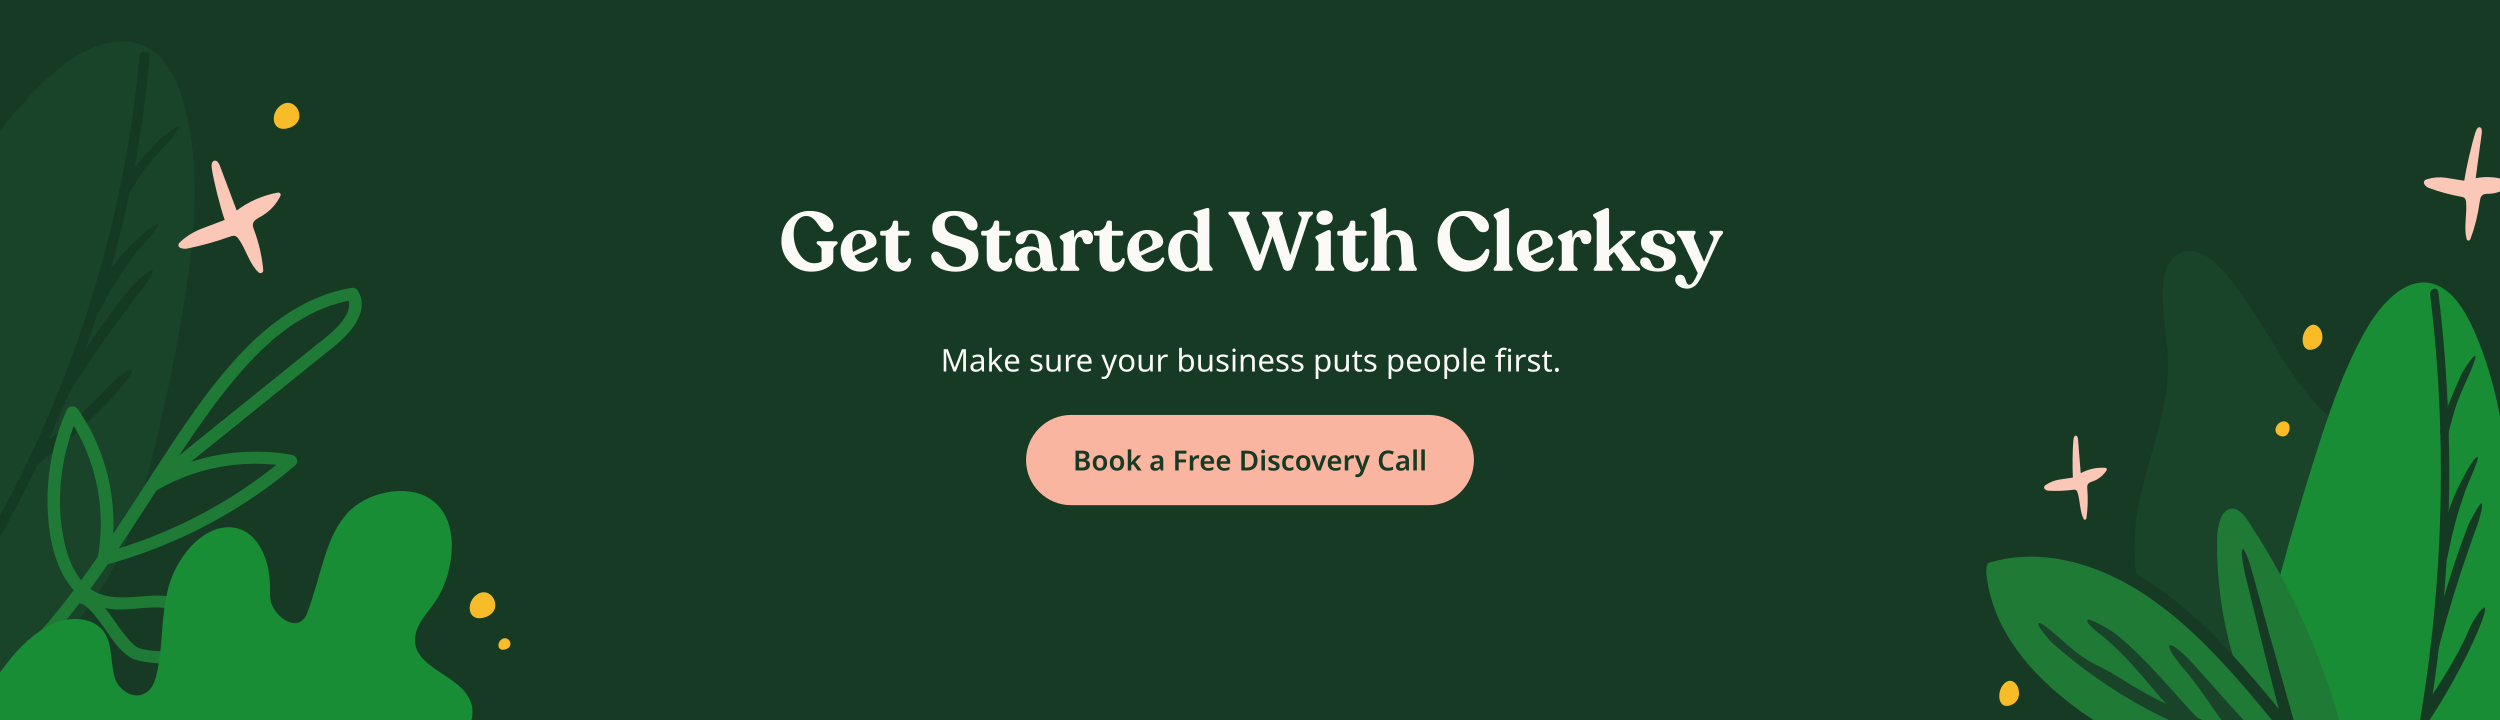<svg width="1440" height="415" viewBox="0 0 1440 415" fill="none" xmlns="http://www.w3.org/2000/svg">
<rect x="0" y="0" width="1440" height="415" fill="#808080" stroke="none"/>
<g clip-path="url(#clip0)">
<path d="M0 0H1440V415H0V0Z" fill="#163A24"/>
<path d="M591 265C591 250.641 602.641 239 617 239H823C837.359 239 849 250.641 849 265C849 279.359 837.359 291 823 291H617C602.641 291 591 279.359 591 265Z" fill="#FAB5A0"/>
<path d="M622.951 259.576C624.434 259.576 625.554 259.789 626.311 260.216C627.079 260.643 627.463 261.384 627.463 262.44C627.463 263.101 627.298 263.656 626.967 264.104C626.637 264.552 626.162 264.829 625.543 264.936V265.016C625.959 265.091 626.338 265.229 626.679 265.432C627.021 265.624 627.287 265.907 627.479 266.28C627.682 266.643 627.783 267.123 627.783 267.72C627.783 268.755 627.415 269.56 626.679 270.136C625.954 270.712 624.957 271 623.687 271H619.511V259.576H622.951ZM623.223 264.232C624.034 264.232 624.589 264.104 624.887 263.848C625.197 263.592 625.351 263.213 625.351 262.712C625.351 262.2 625.165 261.832 624.791 261.608C624.429 261.384 623.853 261.272 623.063 261.272H621.559V264.232H623.223ZM621.559 265.88V269.288H623.415C624.247 269.288 624.823 269.128 625.143 268.808C625.474 268.488 625.639 268.061 625.639 267.528C625.639 267.037 625.469 266.643 625.127 266.344C624.797 266.035 624.194 265.88 623.319 265.88H621.559ZM637.688 266.648C637.688 268.088 637.315 269.203 636.568 269.992C635.822 270.771 634.808 271.16 633.528 271.16C632.739 271.16 632.035 270.984 631.416 270.632C630.798 270.28 630.312 269.768 629.96 269.096C629.608 268.424 629.432 267.608 629.432 266.648C629.432 265.208 629.8 264.104 630.536 263.336C631.283 262.557 632.296 262.168 633.576 262.168C634.376 262.168 635.086 262.344 635.704 262.696C636.323 263.037 636.808 263.544 637.16 264.216C637.512 264.877 637.688 265.688 637.688 266.648ZM631.496 266.648C631.496 267.565 631.656 268.275 631.976 268.776C632.307 269.277 632.835 269.528 633.56 269.528C634.286 269.528 634.808 269.277 635.128 268.776C635.459 268.275 635.624 267.565 635.624 266.648C635.624 265.731 635.459 265.027 635.128 264.536C634.808 264.045 634.28 263.8 633.544 263.8C632.83 263.8 632.307 264.045 631.976 264.536C631.656 265.027 631.496 265.731 631.496 266.648ZM647.517 266.648C647.517 268.088 647.143 269.203 646.397 269.992C645.65 270.771 644.637 271.16 643.357 271.16C642.567 271.16 641.863 270.984 641.245 270.632C640.626 270.28 640.141 269.768 639.789 269.096C639.437 268.424 639.261 267.608 639.261 266.648C639.261 265.208 639.629 264.104 640.365 263.336C641.111 262.557 642.125 262.168 643.405 262.168C644.205 262.168 644.914 262.344 645.533 262.696C646.151 263.037 646.637 263.544 646.989 264.216C647.341 264.877 647.517 265.688 647.517 266.648ZM641.325 266.648C641.325 267.565 641.485 268.275 641.805 268.776C642.135 269.277 642.663 269.528 643.389 269.528C644.114 269.528 644.637 269.277 644.957 268.776C645.287 268.275 645.453 267.565 645.453 266.648C645.453 265.731 645.287 265.027 644.957 264.536C644.637 264.045 644.109 263.8 643.373 263.8C642.658 263.8 642.135 264.045 641.805 264.536C641.485 265.027 641.325 265.731 641.325 266.648ZM651.601 264.616C651.601 264.893 651.59 265.187 651.569 265.496C651.547 265.805 651.526 266.099 651.505 266.376H651.553C651.681 266.184 651.841 265.965 652.033 265.72C652.225 265.475 652.406 265.256 652.577 265.064L655.137 262.328H657.425L653.953 266.072L657.649 271H655.297L652.609 267.288L651.601 268.12V271H649.601V258.84H651.601V264.616ZM666.619 262.168C667.739 262.168 668.587 262.413 669.163 262.904C669.75 263.395 670.043 264.152 670.043 265.176V271H668.619L668.219 269.8H668.155C667.782 270.269 667.387 270.616 666.971 270.84C666.555 271.053 665.99 271.16 665.275 271.16C664.497 271.16 663.851 270.941 663.339 270.504C662.827 270.067 662.571 269.389 662.571 268.472C662.571 267.576 662.897 266.904 663.547 266.456C664.209 266.008 665.206 265.757 666.539 265.704L668.043 265.656V265.224C668.043 264.68 667.91 264.291 667.643 264.056C667.377 263.811 667.003 263.688 666.523 263.688C666.086 263.688 665.665 263.752 665.259 263.88C664.865 264.008 664.47 264.157 664.075 264.328L663.435 262.92C663.862 262.696 664.347 262.515 664.891 262.376C665.446 262.237 666.022 262.168 666.619 262.168ZM666.987 266.936C666.102 266.968 665.489 267.123 665.147 267.4C664.806 267.667 664.635 268.029 664.635 268.488C664.635 268.904 664.753 269.203 664.987 269.384C665.233 269.555 665.553 269.64 665.947 269.64C666.534 269.64 667.03 269.475 667.435 269.144C667.841 268.803 668.043 268.301 668.043 267.64V266.904L666.987 266.936ZM678.934 271H676.918V259.576H683.398V261.288H678.934V264.648H683.094V266.36H678.934V271ZM689.879 262.168C690.018 262.168 690.167 262.173 690.327 262.184C690.498 262.195 690.642 262.216 690.759 262.248L690.583 264.12C690.476 264.099 690.348 264.083 690.199 264.072C690.05 264.051 689.916 264.04 689.799 264.04C689.372 264.04 688.972 264.131 688.599 264.312C688.226 264.483 687.922 264.755 687.687 265.128C687.463 265.491 687.351 265.949 687.351 266.504V271H685.335V262.328H686.887L687.175 263.832H687.271C687.527 263.373 687.879 262.984 688.327 262.664C688.775 262.333 689.292 262.168 689.879 262.168ZM695.542 262.168C696.704 262.168 697.622 262.515 698.294 263.208C698.976 263.901 699.318 264.867 699.318 266.104V267.128H693.59C693.611 267.917 693.83 268.531 694.246 268.968C694.662 269.395 695.238 269.608 695.974 269.608C696.528 269.608 697.03 269.555 697.478 269.448C697.926 269.331 698.384 269.165 698.854 268.952V270.568C698.427 270.771 697.984 270.92 697.526 271.016C697.067 271.112 696.518 271.16 695.878 271.16C695.035 271.16 694.283 271 693.622 270.68C692.971 270.349 692.459 269.853 692.086 269.192C691.723 268.531 691.542 267.709 691.542 266.728C691.542 265.245 691.91 264.115 692.646 263.336C693.382 262.557 694.347 262.168 695.542 262.168ZM695.542 263.656C694.998 263.656 694.555 263.832 694.214 264.184C693.883 264.525 693.691 265.037 693.638 265.72H697.366C697.355 265.123 697.2 264.632 696.902 264.248C696.614 263.853 696.16 263.656 695.542 263.656ZM704.839 262.168C706.001 262.168 706.919 262.515 707.591 263.208C708.273 263.901 708.615 264.867 708.615 266.104V267.128H702.887C702.908 267.917 703.127 268.531 703.543 268.968C703.959 269.395 704.535 269.608 705.271 269.608C705.825 269.608 706.327 269.555 706.775 269.448C707.223 269.331 707.681 269.165 708.151 268.952V270.568C707.724 270.771 707.281 270.92 706.823 271.016C706.364 271.112 705.815 271.16 705.175 271.16C704.332 271.16 703.58 271 702.919 270.68C702.268 270.349 701.756 269.853 701.383 269.192C701.02 268.531 700.839 267.709 700.839 266.728C700.839 265.245 701.207 264.115 701.943 263.336C702.679 262.557 703.644 262.168 704.839 262.168ZM704.839 263.656C704.295 263.656 703.852 263.832 703.511 264.184C703.18 264.525 702.988 265.037 702.935 265.72H706.663C706.652 265.123 706.497 264.632 706.199 264.248C705.911 263.853 705.457 263.656 704.839 263.656ZM724.34 265.176C724.34 267.107 723.801 268.563 722.724 269.544C721.646 270.515 720.142 271 718.212 271H714.996V259.576H718.548C719.721 259.576 720.74 259.789 721.604 260.216C722.478 260.643 723.15 261.272 723.62 262.104C724.1 262.925 724.34 263.949 724.34 265.176ZM722.196 265.24C722.196 263.875 721.881 262.872 721.252 262.232C720.633 261.592 719.732 261.272 718.548 261.272H717.044V269.288H718.276C720.889 269.288 722.196 267.939 722.196 265.24ZM727.593 258.984C727.902 258.984 728.164 259.064 728.377 259.224C728.601 259.373 728.713 259.645 728.713 260.04C728.713 260.435 728.601 260.712 728.377 260.872C728.164 261.032 727.902 261.112 727.593 261.112C727.284 261.112 727.017 261.032 726.793 260.872C726.58 260.712 726.473 260.435 726.473 260.04C726.473 259.645 726.58 259.373 726.793 259.224C727.017 259.064 727.284 258.984 727.593 258.984ZM728.601 262.328V271H726.585V262.328H728.601ZM737.083 268.488C737.083 269.363 736.768 270.029 736.139 270.488C735.52 270.936 734.629 271.16 733.467 271.16C732.859 271.16 732.336 271.117 731.899 271.032C731.472 270.947 731.056 270.813 730.651 270.632V268.92C731.077 269.123 731.547 269.293 732.059 269.432C732.581 269.571 733.072 269.64 733.531 269.64C734.085 269.64 734.485 269.555 734.731 269.384C734.976 269.213 735.099 268.984 735.099 268.696C735.099 268.525 735.051 268.376 734.955 268.248C734.859 268.109 734.667 267.96 734.379 267.8C734.101 267.64 733.685 267.443 733.131 267.208C732.576 266.995 732.112 266.776 731.739 266.552C731.376 266.317 731.099 266.045 730.907 265.736C730.725 265.427 730.635 265.027 730.635 264.536C730.635 263.757 730.939 263.171 731.547 262.776C732.165 262.371 732.987 262.168 734.011 262.168C734.544 262.168 735.045 262.221 735.515 262.328C735.995 262.435 736.475 262.595 736.955 262.808L736.315 264.296C735.909 264.125 735.515 263.981 735.131 263.864C734.747 263.747 734.352 263.688 733.947 263.688C733.061 263.688 732.619 263.939 732.619 264.44C732.619 264.621 732.672 264.776 732.779 264.904C732.896 265.032 733.093 265.171 733.371 265.32C733.659 265.459 734.064 265.629 734.587 265.832C735.099 266.035 735.541 266.248 735.915 266.472C736.288 266.685 736.576 266.952 736.779 267.272C736.981 267.592 737.083 267.997 737.083 268.488ZM742.527 271.16C741.279 271.16 740.297 270.803 739.583 270.088C738.868 269.373 738.511 268.248 738.511 266.712C738.511 265.645 738.687 264.781 739.039 264.12C739.401 263.448 739.897 262.957 740.527 262.648C741.156 262.328 741.876 262.168 742.687 262.168C743.231 262.168 743.716 262.221 744.143 262.328C744.569 262.435 744.932 262.563 745.231 262.712L744.639 264.296C744.308 264.168 743.977 264.061 743.647 263.976C743.316 263.88 742.996 263.832 742.687 263.832C741.279 263.832 740.575 264.787 740.575 266.696C740.575 267.624 740.751 268.323 741.103 268.792C741.465 269.261 741.983 269.496 742.655 269.496C743.135 269.496 743.561 269.437 743.935 269.32C744.308 269.203 744.665 269.043 745.007 268.84V270.584C744.676 270.776 744.319 270.92 743.935 271.016C743.561 271.112 743.092 271.16 742.527 271.16ZM754.782 266.648C754.782 268.088 754.409 269.203 753.662 269.992C752.916 270.771 751.902 271.16 750.622 271.16C749.833 271.16 749.129 270.984 748.51 270.632C747.892 270.28 747.406 269.768 747.054 269.096C746.702 268.424 746.526 267.608 746.526 266.648C746.526 265.208 746.894 264.104 747.63 263.336C748.377 262.557 749.39 262.168 750.67 262.168C751.47 262.168 752.18 262.344 752.798 262.696C753.417 263.037 753.902 263.544 754.254 264.216C754.606 264.877 754.782 265.688 754.782 266.648ZM748.59 266.648C748.59 267.565 748.75 268.275 749.07 268.776C749.401 269.277 749.929 269.528 750.654 269.528C751.38 269.528 751.902 269.277 752.222 268.776C752.553 268.275 752.718 267.565 752.718 266.648C752.718 265.731 752.553 265.027 752.222 264.536C751.902 264.045 751.374 263.8 750.638 263.8C749.924 263.8 749.401 264.045 749.07 264.536C748.75 265.027 748.59 265.731 748.59 266.648ZM758.554 271L755.258 262.328H757.386L759.114 267.336C759.22 267.645 759.316 267.987 759.402 268.36C759.498 268.733 759.556 269.048 759.578 269.304H759.642C759.674 269.037 759.738 268.723 759.834 268.36C759.93 267.987 760.031 267.645 760.138 267.336L761.866 262.328H763.994L760.698 271H758.554ZM768.776 262.168C769.939 262.168 770.856 262.515 771.528 263.208C772.211 263.901 772.552 264.867 772.552 266.104V267.128H766.824C766.846 267.917 767.064 268.531 767.48 268.968C767.896 269.395 768.472 269.608 769.208 269.608C769.763 269.608 770.264 269.555 770.712 269.448C771.16 269.331 771.619 269.165 772.088 268.952V270.568C771.662 270.771 771.219 270.92 770.76 271.016C770.302 271.112 769.752 271.16 769.112 271.16C768.27 271.16 767.518 271 766.856 270.68C766.206 270.349 765.694 269.853 765.32 269.192C764.958 268.531 764.776 267.709 764.776 266.728C764.776 265.245 765.144 264.115 765.88 263.336C766.616 262.557 767.582 262.168 768.776 262.168ZM768.776 263.656C768.232 263.656 767.79 263.832 767.448 264.184C767.118 264.525 766.926 265.037 766.872 265.72H770.6C770.59 265.123 770.435 264.632 770.136 264.248C769.848 263.853 769.395 263.656 768.776 263.656ZM779.129 262.168C779.268 262.168 779.417 262.173 779.577 262.184C779.748 262.195 779.892 262.216 780.009 262.248L779.833 264.12C779.726 264.099 779.598 264.083 779.449 264.072C779.3 264.051 779.166 264.04 779.049 264.04C778.622 264.04 778.222 264.131 777.849 264.312C777.476 264.483 777.172 264.755 776.937 265.128C776.713 265.491 776.601 265.949 776.601 266.504V271H774.585V262.328H776.137L776.425 263.832H776.521C776.777 263.373 777.129 262.984 777.577 262.664C778.025 262.333 778.542 262.168 779.129 262.168ZM780.32 262.328H782.512L784.24 267.224C784.358 267.533 784.454 267.837 784.528 268.136C784.603 268.435 784.656 268.739 784.688 269.048H784.752C784.795 268.781 784.859 268.488 784.944 268.168C785.03 267.848 785.126 267.533 785.232 267.224L786.896 262.328H789.072L785.376 272.152C785.046 273.016 784.592 273.677 784.016 274.136C783.451 274.605 782.752 274.84 781.92 274.84C781.654 274.84 781.424 274.824 781.232 274.792C781.04 274.771 780.87 274.744 780.72 274.712V273.112C780.838 273.133 780.976 273.155 781.136 273.176C781.307 273.197 781.483 273.208 781.664 273.208C782.166 273.208 782.56 273.059 782.848 272.76C783.147 272.472 783.376 272.109 783.536 271.672L783.792 270.968L780.32 262.328ZM799.579 261.144C798.533 261.144 797.723 261.517 797.147 262.264C796.581 263.011 796.299 264.024 796.299 265.304C796.299 266.595 796.565 267.608 797.099 268.344C797.632 269.069 798.453 269.432 799.563 269.432C800.043 269.432 800.512 269.384 800.971 269.288C801.429 269.181 801.909 269.043 802.411 268.872V270.616C801.941 270.808 801.467 270.947 800.987 271.032C800.517 271.117 799.973 271.16 799.355 271.16C798.181 271.16 797.211 270.92 796.443 270.44C795.675 269.949 795.104 269.267 794.731 268.392C794.357 267.507 794.171 266.472 794.171 265.288C794.171 264.136 794.379 263.123 794.795 262.248C795.211 261.363 795.819 260.669 796.619 260.168C797.429 259.667 798.416 259.416 799.579 259.416C800.155 259.416 800.72 259.485 801.275 259.624C801.84 259.752 802.368 259.933 802.859 260.168L802.155 261.848C801.749 261.667 801.328 261.507 800.891 261.368C800.464 261.219 800.027 261.144 799.579 261.144ZM808.135 262.168C809.255 262.168 810.103 262.413 810.679 262.904C811.265 263.395 811.559 264.152 811.559 265.176V271H810.135L809.735 269.8H809.671C809.297 270.269 808.903 270.616 808.487 270.84C808.071 271.053 807.505 271.16 806.791 271.16C806.012 271.16 805.367 270.941 804.855 270.504C804.343 270.067 804.087 269.389 804.087 268.472C804.087 267.576 804.412 266.904 805.063 266.456C805.724 266.008 806.721 265.757 808.055 265.704L809.559 265.656V265.224C809.559 264.68 809.425 264.291 809.159 264.056C808.892 263.811 808.519 263.688 808.039 263.688C807.601 263.688 807.18 263.752 806.775 263.88C806.38 264.008 805.985 264.157 805.591 264.328L804.951 262.92C805.377 262.696 805.863 262.515 806.407 262.376C806.961 262.237 807.537 262.168 808.135 262.168ZM808.503 266.936C807.617 266.968 807.004 267.123 806.663 267.4C806.321 267.667 806.151 268.029 806.151 268.488C806.151 268.904 806.268 269.203 806.503 269.384C806.748 269.555 807.068 269.64 807.463 269.64C808.049 269.64 808.545 269.475 808.951 269.144C809.356 268.803 809.559 268.301 809.559 267.64V266.904L808.503 266.936ZM816.101 271H814.085V258.84H816.101V271ZM820.695 271H818.679V258.84H820.695V271Z" fill="#163A24"/>
<g clip-path="url(#clip1)">
<path d="M1462.76 541.404C1397.43 550.694 1327.88 510.963 1288.93 442.093C1287.13 438.919 1285.32 435.36 1285.49 431.512C1285.96 421.064 1298.75 420.657 1303.48 412.237C1310.31 400.073 1296.33 385.426 1284.72 381.049C1268.79 375.034 1251.12 370.684 1239.98 354.873C1225.74 334.629 1228.07 303.937 1234.51 278.875C1240.95 253.814 1250.72 228.891 1248.5 202.343C1246.75 181.659 1240.45 153.668 1255.45 145.848C1264.56 141.103 1274.9 149.19 1282.28 158.028C1306.08 186.537 1321.29 227.36 1350.09 246.964C1370.5 260.859 1394.77 261.772 1415.83 273.974C1439.38 287.619 1456.94 314.279 1469.98 342.61C1481.28 367.115 1489.99 394.343 1490.36 422.306C1490.72 450.269 1481.67 479.068 1463.39 494.116" fill="#194429"/>
<path d="M1300.44 715.476C1335.8 683.676 1366.19 644.596 1390.22 600.048C1403.79 574.858 1415.23 548.109 1426.13 521.126C1433.84 502.046 1441.38 482.643 1445.42 461.998C1449.16 442.934 1449.86 423.213 1450.09 403.621C1450.49 370.484 1449.62 337.376 1447.5 304.299C1444.99 265.002 1440.42 224.854 1424.92 190.129C1419.65 178.3 1412.15 166.404 1401.24 163.43C1385.59 159.153 1371.21 174.925 1362.23 190.915C1349.42 213.748 1340.86 239.528 1332.77 265.264C1305.29 352.651 1281.64 444.761 1287.95 537.823" fill="#198C36"/>
<path d="M1371.96 527.158C1378.95 504.992 1385.01 482.444 1390.15 459.514C1395.28 436.583 1399.45 413.378 1402.66 389.898C1405.88 366.507 1408.15 342.974 1409.45 319.297C1410.76 295.62 1411.08 271.934 1410.44 248.239C1409.78 224.497 1408.15 200.783 1405.53 177.231C1405.22 174.301 1404.88 171.37 1404.51 168.437C1404.05 164.722 1399.33 166.087 1399.78 169.779C1402.61 193.071 1404.47 216.519 1405.34 240.035C1406.21 263.515 1406.11 287.006 1405.05 310.509C1403.98 334.055 1401.96 357.515 1398.98 380.887C1396.02 404.07 1392.12 427.038 1387.26 449.79C1382.39 472.542 1376.61 494.988 1369.89 517.128C1369.05 519.909 1368.19 522.693 1367.31 525.481C1366.19 528.973 1370.85 530.65 1371.96 527.158Z" fill="#153A23"/>
<path d="M1410.27 249.453C1413.67 236.855 1414.14 233.926 1419.3 222.264C1419.91 220.877 1426.93 205.929 1425.76 205.066C1424.71 204.281 1418.63 213.687 1418.01 215.091C1412.66 227.181 1409.15 234.7 1405.62 247.76C1404.66 251.307 1409.3 253.001 1410.27 249.453Z" fill="#153A23"/>
<path d="M1409.56 321.502C1413.13 304.544 1414.66 298.111 1420.21 282.016C1420.71 280.563 1428.32 263.688 1427.16 263.259C1425.8 262.763 1421.63 269.853 1420.9 271.167C1408.33 293.673 1408.47 302.845 1404.89 319.804C1404.14 323.435 1408.78 325.145 1409.56 321.502Z" fill="#153A23"/>
<path d="M1404.9 372.427C1410.1 352.447 1416.13 332.793 1422.96 313.538C1424.88 308.136 1424.81 308.097 1426.86 302.762C1427.42 301.336 1430.67 290.821 1429.47 289.925C1428.45 289.173 1422.3 300.985 1421.74 302.422C1414.33 321.742 1410.72 333.42 1404.95 353.536C1403.31 359.239 1401.75 364.968 1400.25 370.723C1399.31 374.315 1403.97 376.014 1404.9 372.427Z" fill="#153A23"/>
<path d="M1397.74 417.243C1407.6 402.841 1419.63 381.333 1426.73 364.748C1437.98 338.416 1426.04 353.609 1422.6 361.685C1415.69 377.835 1406.42 392.343 1396.83 406.35C1395.99 407.564 1395.76 409.235 1396.74 410.471C1397.56 411.501 1396.24 415.094 1397.08 413.868L1397.74 417.243H1397.74Z" fill="#153A23"/>
<path d="M1351.71 439.977C1294.78 454.958 1232.85 439.849 1185.22 399.372C1165.98 383.026 1148.17 360.76 1144.38 332.758C1143.95 329.583 1143.8 325.986 1145.51 323.513C1146.95 321.463 1149.26 320.739 1151.43 320.238C1202.17 308.353 1252.22 344.915 1289.49 388.127C1280.96 363.6 1276.71 337.225 1277.02 310.642C1277.11 303.051 1279.38 293.194 1285.67 292.96C1289.57 292.815 1292.62 296.758 1295.08 300.434C1318.8 336.116 1337.02 376.608 1348.89 420" fill="#1F7A36"/>
<path d="M1145.17 324.259C1170.24 316.546 1196.9 321.792 1220.45 333.766C1244.89 346.191 1266.1 365.895 1285.45 387.453C1296.64 399.912 1307.29 413.072 1317.92 426.193C1320.27 429.095 1324.17 425.519 1323.17 421.972C1314.78 391.981 1306.1 362.097 1297.98 331.995C1291.66 308.537 1288.79 313.171 1293.92 333.849C1301.44 364.18 1308.6 394.554 1317 424.522L1322.25 420.301C1303.07 396.581 1283.73 372.717 1261.43 353.186C1239.62 334.106 1214.81 319.269 1187.94 314.435C1172.97 311.745 1157.74 312.285 1143.06 316.808C1141.35 317.331 1140.49 319.91 1141.02 321.82C1141.63 323.953 1143.46 324.783 1145.17 324.259Z" fill="#163A24"/>
<path d="M1357.27 431.623C1333.51 431.572 1309.85 427.999 1286.82 420.986C1263.76 413.989 1241.49 403.649 1220.5 390.193C1208.75 382.669 1203.57 382.853 1190.48 371.197C1189.1 369.938 1175.43 357.274 1174.18 358.994C1173.1 360.465 1180.93 369.387 1182.37 370.645C1202.04 387.911 1223.39 402.199 1245.96 413.189C1268.61 424.222 1292.29 431.89 1316.49 436.023C1330.14 438.325 1343.9 439.482 1357.69 439.487C1361.86 439.487 1361.46 431.623 1357.27 431.623Z" fill="#194429"/>
<path d="M1209.67 365.294C1227.86 379.601 1241.77 400.129 1258.14 417.088C1261.33 420.39 1272.58 420.702 1269.38 417.394C1252.53 399.99 1236.44 379.167 1217.73 364.447C1216.25 363.283 1203.12 355.425 1202.38 357.174C1201.5 359.212 1208.19 364.13 1209.67 365.294Z" fill="#194429"/>
<path d="M1258.22 385.766C1271.94 401.627 1277.13 414.542 1291.32 428.02C1294.61 431.144 1309.53 432.13 1306.22 428.983C1292.02 415.511 1276.24 396.554 1262.84 381.957C1250.26 368.256 1242.5 366.881 1258.22 385.766Z" fill="#194429"/>
<path d="M1193.98 275.072C1193.65 269.324 1193.74 259.077 1194.28 253.352C1194.39 252.238 1194.82 250.818 1195.75 250.912C1196.6 250.985 1196.89 252.293 1196.97 253.307C1197.5 259.712 1198.01 266.127 1198.49 272.554C1203 270.139 1207.93 269.081 1212.85 269.475C1212.99 269.488 1213.12 269.546 1213.23 269.642C1213.34 269.739 1213.43 269.87 1213.49 270.023C1213.54 270.175 1213.56 270.342 1213.54 270.507C1213.53 270.671 1213.47 270.826 1213.38 270.956C1211.35 273.987 1208.58 276.184 1205.47 277.244C1204.34 277.617 1203.06 277.973 1202.5 279.204C1202.14 280 1202.23 280.958 1202.3 281.855C1202.74 287.412 1202.57 293.016 1201.79 298.518C1201.75 298.729 1201.66 298.923 1201.53 299.073C1201.4 299.223 1201.24 299.322 1201.06 299.359C1200.89 299.395 1200.71 299.366 1200.54 299.275C1200.38 299.185 1200.24 299.038 1200.15 298.852C1197.96 294.597 1198.21 288.711 1196.71 283.815C1196.58 283.247 1196.31 282.742 1195.93 282.373C1195.38 282.04 1194.75 281.947 1194.14 282.111C1189.44 282.725 1184.7 282.911 1179.98 282.668C1178.7 282.596 1176.95 281.649 1177.48 280.284C1177.68 279.879 1177.98 279.557 1178.33 279.365C1180.76 277.715 1183.44 276.652 1186.21 276.236L1193.98 275.072Z" fill="#FBC8B8"/>
<path d="M1419.4 104.095C1420.6 96.482 1423.61 83.172 1425.94 75.932C1426.4 74.534 1427.33 72.852 1428.54 73.353C1429.62 73.799 1429.64 75.62 1429.46 76.973C1428.33 85.513 1427.17 94.073 1425.99 102.653C1432.54 101.348 1439.26 101.986 1445.56 104.513C1445.73 104.588 1445.89 104.718 1446 104.89C1446.12 105.062 1446.2 105.269 1446.23 105.489C1446.25 105.709 1446.23 105.933 1446.16 106.139C1446.09 106.345 1445.97 106.524 1445.83 106.657C1442.33 109.774 1438.11 111.504 1433.75 111.608C1432.18 111.608 1430.4 111.569 1429.33 112.945C1428.64 113.842 1428.49 115.117 1428.31 116.286C1427.32 123.704 1425.52 130.93 1422.94 137.773C1422.83 138.032 1422.66 138.247 1422.45 138.39C1422.24 138.532 1422 138.595 1421.76 138.57C1421.52 138.545 1421.3 138.434 1421.11 138.251C1420.92 138.068 1420.79 137.822 1420.72 137.544C1419.07 131.106 1421.06 123.543 1420.48 116.598C1420.47 115.806 1420.26 115.037 1419.87 114.399C1419.32 113.663 1418.43 113.468 1417.62 113.324C1411.32 112.202 1405.11 110.511 1399.02 108.267C1397.38 107.649 1395.37 105.699 1396.45 104.14C1396.82 103.691 1397.29 103.393 1397.81 103.288C1401.45 102.129 1405.24 101.836 1408.97 102.425L1419.4 104.095Z" fill="#FBC8B8"/>
<path d="M1153.96 394.253C1149.9 398.87 1150.9 408.633 1157.86 406.294C1168.12 402.825 1160.91 386.345 1153.96 394.253Z" fill="#F7BC28"/>
<path d="M1315.1 242.725C1311.45 243.098 1308.51 248.617 1312.79 250.845C1319.16 254.142 1321.36 242.096 1315.1 242.725Z" fill="#F7BC28"/>
<path d="M1328.71 189.138C1324.65 193.761 1325.65 203.523 1332.6 201.179C1342.87 197.709 1335.66 181.235 1328.71 189.138Z" fill="#F7BC28"/>
</g>
<path d="M549.234 214L545.004 202.732H544.932C544.968 203.104 544.998 203.608 545.022 204.244C545.046 204.868 545.058 205.522 545.058 206.206V214H543.564V201.148H545.958L549.918 211.678H549.99L554.022 201.148H556.398V214H554.796V206.098C554.796 205.474 554.808 204.856 554.832 204.244C554.868 203.632 554.898 203.134 554.922 202.75H554.85L550.566 214H549.234ZM563.332 204.19C564.508 204.19 565.378 204.448 565.942 204.964C566.506 205.48 566.788 206.302 566.788 207.43V214H565.636L565.33 212.632H565.258C564.838 213.16 564.394 213.55 563.926 213.802C563.47 214.054 562.834 214.18 562.018 214.18C561.142 214.18 560.416 213.952 559.84 213.496C559.264 213.028 558.976 212.302 558.976 211.318C558.976 210.358 559.354 209.62 560.11 209.104C560.866 208.576 562.03 208.288 563.602 208.24L565.24 208.186V207.61C565.24 206.806 565.066 206.248 564.718 205.936C564.37 205.624 563.878 205.468 563.242 205.468C562.738 205.468 562.258 205.546 561.802 205.702C561.346 205.846 560.92 206.014 560.524 206.206L560.038 205.018C560.458 204.79 560.956 204.598 561.532 204.442C562.108 204.274 562.708 204.19 563.332 204.19ZM563.8 209.338C562.6 209.386 561.766 209.578 561.298 209.914C560.842 210.25 560.614 210.724 560.614 211.336C560.614 211.876 560.776 212.272 561.1 212.524C561.436 212.776 561.862 212.902 562.378 212.902C563.194 212.902 563.872 212.68 564.412 212.236C564.952 211.78 565.222 211.084 565.222 210.148V209.284L563.8 209.338ZM571.334 207.466C571.334 207.658 571.322 207.91 571.298 208.222C571.286 208.534 571.274 208.804 571.262 209.032H571.334C571.406 208.936 571.514 208.798 571.658 208.618C571.802 208.438 571.946 208.258 572.09 208.078C572.246 207.886 572.378 207.73 572.486 207.61L575.564 204.352H577.418L573.512 208.474L577.688 214H575.78L572.432 209.5L571.334 210.454V214H569.768V200.32H571.334V207.466ZM583.11 204.172C583.938 204.172 584.646 204.352 585.234 204.712C585.834 205.072 586.29 205.582 586.602 206.242C586.926 206.89 587.088 207.652 587.088 208.528V209.482H580.482C580.506 210.574 580.782 211.408 581.31 211.984C581.85 212.548 582.6 212.83 583.56 212.83C584.172 212.83 584.712 212.776 585.18 212.668C585.66 212.548 586.152 212.38 586.656 212.164V213.55C586.164 213.766 585.678 213.922 585.198 214.018C584.718 214.126 584.148 214.18 583.488 214.18C582.576 214.18 581.766 213.994 581.058 213.622C580.362 213.25 579.816 212.698 579.42 211.966C579.036 211.222 578.844 210.316 578.844 209.248C578.844 208.192 579.018 207.286 579.366 206.53C579.726 205.774 580.224 205.192 580.86 204.784C581.508 204.376 582.258 204.172 583.11 204.172ZM583.092 205.468C582.336 205.468 581.736 205.714 581.292 206.206C580.86 206.686 580.602 207.358 580.518 208.222H585.432C585.42 207.406 585.228 206.746 584.856 206.242C584.484 205.726 583.896 205.468 583.092 205.468ZM600.501 211.336C600.501 212.272 600.153 212.98 599.457 213.46C598.761 213.94 597.825 214.18 596.649 214.18C595.977 214.18 595.395 214.126 594.903 214.018C594.423 213.91 593.997 213.76 593.625 213.568V212.128C594.009 212.32 594.471 212.5 595.011 212.668C595.563 212.824 596.121 212.902 596.685 212.902C597.489 212.902 598.071 212.776 598.431 212.524C598.791 212.26 598.971 211.912 598.971 211.48C598.971 211.24 598.905 211.024 598.773 210.832C598.641 210.64 598.401 210.448 598.053 210.256C597.717 210.064 597.231 209.848 596.595 209.608C595.971 209.368 595.437 209.128 594.993 208.888C594.549 208.648 594.207 208.36 593.967 208.024C593.727 207.688 593.607 207.256 593.607 206.728C593.607 205.912 593.937 205.282 594.597 204.838C595.269 204.394 596.145 204.172 597.225 204.172C597.813 204.172 598.359 204.232 598.863 204.352C599.379 204.46 599.859 204.616 600.303 204.82L599.763 206.08C599.355 205.912 598.929 205.768 598.485 205.648C598.041 205.528 597.585 205.468 597.117 205.468C596.469 205.468 595.971 205.576 595.623 205.792C595.287 205.996 595.119 206.278 595.119 206.638C595.119 206.902 595.197 207.13 595.353 207.322C595.509 207.502 595.767 207.682 596.127 207.862C596.499 208.03 596.991 208.234 597.603 208.474C598.215 208.702 598.737 208.936 599.169 209.176C599.601 209.416 599.931 209.71 600.159 210.058C600.387 210.394 600.501 210.82 600.501 211.336ZM610.897 204.352V214H609.601L609.367 212.722H609.295C608.983 213.226 608.551 213.598 607.999 213.838C607.447 214.066 606.859 214.18 606.235 214.18C605.071 214.18 604.195 213.904 603.607 213.352C603.019 212.788 602.725 211.894 602.725 210.67V204.352H604.327V210.562C604.327 212.098 605.041 212.866 606.469 212.866C607.537 212.866 608.275 212.566 608.683 211.966C609.103 211.366 609.313 210.502 609.313 209.374V204.352H610.897ZM618.46 204.172C618.64 204.172 618.832 204.184 619.036 204.208C619.252 204.22 619.438 204.244 619.594 204.28L619.396 205.738C619.24 205.702 619.066 205.672 618.874 205.648C618.694 205.624 618.52 205.612 618.352 205.612C617.86 205.612 617.398 205.75 616.966 206.026C616.534 206.29 616.186 206.668 615.922 207.16C615.67 207.64 615.544 208.204 615.544 208.852V214H613.96V204.352H615.256L615.436 206.116H615.508C615.82 205.588 616.222 205.132 616.714 204.748C617.206 204.364 617.788 204.172 618.46 204.172ZM624.77 204.172C625.598 204.172 626.306 204.352 626.894 204.712C627.494 205.072 627.95 205.582 628.262 206.242C628.586 206.89 628.748 207.652 628.748 208.528V209.482H622.142C622.166 210.574 622.442 211.408 622.97 211.984C623.51 212.548 624.26 212.83 625.22 212.83C625.832 212.83 626.372 212.776 626.84 212.668C627.32 212.548 627.812 212.38 628.316 212.164V213.55C627.824 213.766 627.338 213.922 626.858 214.018C626.378 214.126 625.808 214.18 625.148 214.18C624.236 214.18 623.426 213.994 622.718 213.622C622.022 213.25 621.476 212.698 621.08 211.966C620.696 211.222 620.504 210.316 620.504 209.248C620.504 208.192 620.678 207.286 621.026 206.53C621.386 205.774 621.884 205.192 622.52 204.784C623.168 204.376 623.918 204.172 624.77 204.172ZM624.752 205.468C623.996 205.468 623.396 205.714 622.952 206.206C622.52 206.686 622.262 207.358 622.178 208.222H627.092C627.08 207.406 626.888 206.746 626.516 206.242C626.144 205.726 625.556 205.468 624.752 205.468ZM634.368 204.352H636.06L638.148 209.842C638.328 210.322 638.49 210.784 638.634 211.228C638.778 211.66 638.886 212.074 638.958 212.47H639.03C639.102 212.17 639.216 211.78 639.372 211.3C639.528 210.808 639.69 210.316 639.858 209.824L641.82 204.352H643.53L639.372 215.332C639.036 216.244 638.598 216.97 638.058 217.51C637.53 218.05 636.798 218.32 635.862 218.32C635.574 218.32 635.322 218.302 635.106 218.266C634.89 218.242 634.704 218.212 634.548 218.176V216.916C634.68 216.94 634.836 216.964 635.016 216.988C635.208 217.012 635.406 217.024 635.61 217.024C636.162 217.024 636.606 216.868 636.942 216.556C637.29 216.244 637.56 215.83 637.752 215.314L638.256 214.036L634.368 204.352ZM653.443 209.158C653.443 210.754 653.035 211.99 652.219 212.866C651.415 213.742 650.323 214.18 648.943 214.18C648.091 214.18 647.329 213.988 646.657 213.604C645.997 213.208 645.475 212.638 645.091 211.894C644.707 211.138 644.515 210.226 644.515 209.158C644.515 207.562 644.917 206.332 645.721 205.468C646.525 204.604 647.617 204.172 648.997 204.172C649.873 204.172 650.641 204.37 651.301 204.766C651.973 205.15 652.495 205.714 652.867 206.458C653.251 207.19 653.443 208.09 653.443 209.158ZM646.153 209.158C646.153 210.298 646.375 211.204 646.819 211.876C647.275 212.536 647.995 212.866 648.979 212.866C649.951 212.866 650.665 212.536 651.121 211.876C651.577 211.204 651.805 210.298 651.805 209.158C651.805 208.018 651.577 207.124 651.121 206.476C650.665 205.828 649.945 205.504 648.961 205.504C647.977 205.504 647.263 205.828 646.819 206.476C646.375 207.124 646.153 208.018 646.153 209.158ZM664.018 204.352V214H662.722L662.488 212.722H662.416C662.104 213.226 661.672 213.598 661.12 213.838C660.568 214.066 659.98 214.18 659.356 214.18C658.192 214.18 657.316 213.904 656.728 213.352C656.14 212.788 655.846 211.894 655.846 210.67V204.352H657.448V210.562C657.448 212.098 658.162 212.866 659.59 212.866C660.658 212.866 661.396 212.566 661.804 211.966C662.224 211.366 662.434 210.502 662.434 209.374V204.352H664.018ZM671.581 204.172C671.761 204.172 671.953 204.184 672.157 204.208C672.373 204.22 672.559 204.244 672.715 204.28L672.517 205.738C672.361 205.702 672.187 205.672 671.995 205.648C671.815 205.624 671.641 205.612 671.473 205.612C670.981 205.612 670.519 205.75 670.087 206.026C669.655 206.29 669.307 206.668 669.043 207.16C668.791 207.64 668.665 208.204 668.665 208.852V214H667.081V204.352H668.377L668.557 206.116H668.629C668.941 205.588 669.343 205.132 669.835 204.748C670.327 204.364 670.909 204.172 671.581 204.172ZM680.776 203.65C680.776 204.058 680.764 204.442 680.74 204.802C680.728 205.15 680.71 205.426 680.686 205.63H680.776C681.052 205.222 681.43 204.88 681.91 204.604C682.39 204.328 683.008 204.19 683.764 204.19C684.964 204.19 685.924 204.61 686.644 205.45C687.376 206.278 687.742 207.52 687.742 209.176C687.742 210.832 687.376 212.08 686.644 212.92C685.912 213.76 684.952 214.18 683.764 214.18C683.008 214.18 682.39 214.042 681.91 213.766C681.43 213.49 681.052 213.16 680.776 212.776H680.65L680.326 214H679.192V200.32H680.776V203.65ZM683.494 205.504C682.474 205.504 681.766 205.798 681.37 206.386C680.974 206.974 680.776 207.886 680.776 209.122V209.194C680.776 210.382 680.968 211.294 681.352 211.93C681.748 212.554 682.474 212.866 683.53 212.866C684.394 212.866 685.036 212.548 685.456 211.912C685.888 211.276 686.104 210.358 686.104 209.158C686.104 206.722 685.234 205.504 683.494 205.504ZM698.33 204.352V214H697.034L696.8 212.722H696.728C696.416 213.226 695.984 213.598 695.432 213.838C694.88 214.066 694.292 214.18 693.668 214.18C692.504 214.18 691.628 213.904 691.04 213.352C690.452 212.788 690.158 211.894 690.158 210.67V204.352H691.76V210.562C691.76 212.098 692.474 212.866 693.902 212.866C694.97 212.866 695.708 212.566 696.116 211.966C696.536 211.366 696.746 210.502 696.746 209.374V204.352H698.33ZM707.675 211.336C707.675 212.272 707.327 212.98 706.631 213.46C705.935 213.94 704.999 214.18 703.823 214.18C703.151 214.18 702.569 214.126 702.077 214.018C701.597 213.91 701.171 213.76 700.799 213.568V212.128C701.183 212.32 701.645 212.5 702.185 212.668C702.737 212.824 703.295 212.902 703.859 212.902C704.663 212.902 705.245 212.776 705.605 212.524C705.965 212.26 706.145 211.912 706.145 211.48C706.145 211.24 706.079 211.024 705.947 210.832C705.815 210.64 705.575 210.448 705.227 210.256C704.891 210.064 704.405 209.848 703.769 209.608C703.145 209.368 702.611 209.128 702.167 208.888C701.723 208.648 701.381 208.36 701.141 208.024C700.901 207.688 700.781 207.256 700.781 206.728C700.781 205.912 701.111 205.282 701.771 204.838C702.443 204.394 703.319 204.172 704.399 204.172C704.987 204.172 705.533 204.232 706.037 204.352C706.553 204.46 707.033 204.616 707.477 204.82L706.937 206.08C706.529 205.912 706.103 205.768 705.659 205.648C705.215 205.528 704.759 205.468 704.291 205.468C703.643 205.468 703.145 205.576 702.797 205.792C702.461 205.996 702.293 206.278 702.293 206.638C702.293 206.902 702.371 207.13 702.527 207.322C702.683 207.502 702.941 207.682 703.301 207.862C703.673 208.03 704.165 208.234 704.777 208.474C705.389 208.702 705.911 208.936 706.343 209.176C706.775 209.416 707.105 209.71 707.333 210.058C707.561 210.394 707.675 210.82 707.675 211.336ZM710.817 200.734C711.057 200.734 711.267 200.818 711.447 200.986C711.639 201.142 711.735 201.394 711.735 201.742C711.735 202.078 711.639 202.33 711.447 202.498C711.267 202.666 711.057 202.75 710.817 202.75C710.553 202.75 710.331 202.666 710.151 202.498C709.971 202.33 709.881 202.078 709.881 201.742C709.881 201.394 709.971 201.142 710.151 200.986C710.331 200.818 710.553 200.734 710.817 200.734ZM711.591 204.352V214H710.007V204.352H711.591ZM719.291 204.172C720.443 204.172 721.313 204.454 721.901 205.018C722.489 205.57 722.783 206.47 722.783 207.718V214H721.217V207.826C721.217 206.278 720.497 205.504 719.057 205.504C717.989 205.504 717.251 205.804 716.843 206.404C716.435 207.004 716.231 207.868 716.231 208.996V214H714.647V204.352H715.925L716.159 205.666H716.249C716.561 205.162 716.993 204.79 717.545 204.55C718.097 204.298 718.679 204.172 719.291 204.172ZM729.5 204.172C730.328 204.172 731.036 204.352 731.624 204.712C732.224 205.072 732.68 205.582 732.992 206.242C733.316 206.89 733.478 207.652 733.478 208.528V209.482H726.872C726.896 210.574 727.172 211.408 727.7 211.984C728.24 212.548 728.99 212.83 729.95 212.83C730.562 212.83 731.102 212.776 731.57 212.668C732.05 212.548 732.542 212.38 733.046 212.164V213.55C732.554 213.766 732.068 213.922 731.588 214.018C731.108 214.126 730.538 214.18 729.878 214.18C728.966 214.18 728.156 213.994 727.448 213.622C726.752 213.25 726.206 212.698 725.81 211.966C725.426 211.222 725.234 210.316 725.234 209.248C725.234 208.192 725.408 207.286 725.756 206.53C726.116 205.774 726.614 205.192 727.25 204.784C727.898 204.376 728.648 204.172 729.5 204.172ZM729.482 205.468C728.726 205.468 728.126 205.714 727.682 206.206C727.25 206.686 726.992 207.358 726.908 208.222H731.822C731.81 207.406 731.618 206.746 731.246 206.242C730.874 205.726 730.286 205.468 729.482 205.468ZM742.216 211.336C742.216 212.272 741.868 212.98 741.172 213.46C740.476 213.94 739.54 214.18 738.364 214.18C737.692 214.18 737.11 214.126 736.618 214.018C736.138 213.91 735.712 213.76 735.34 213.568V212.128C735.724 212.32 736.186 212.5 736.726 212.668C737.278 212.824 737.836 212.902 738.4 212.902C739.204 212.902 739.786 212.776 740.146 212.524C740.506 212.26 740.686 211.912 740.686 211.48C740.686 211.24 740.62 211.024 740.488 210.832C740.356 210.64 740.116 210.448 739.768 210.256C739.432 210.064 738.946 209.848 738.31 209.608C737.686 209.368 737.152 209.128 736.708 208.888C736.264 208.648 735.922 208.36 735.682 208.024C735.442 207.688 735.322 207.256 735.322 206.728C735.322 205.912 735.652 205.282 736.312 204.838C736.984 204.394 737.86 204.172 738.94 204.172C739.528 204.172 740.074 204.232 740.578 204.352C741.094 204.46 741.574 204.616 742.018 204.82L741.478 206.08C741.07 205.912 740.644 205.768 740.2 205.648C739.756 205.528 739.3 205.468 738.832 205.468C738.184 205.468 737.686 205.576 737.338 205.792C737.002 205.996 736.834 206.278 736.834 206.638C736.834 206.902 736.912 207.13 737.068 207.322C737.224 207.502 737.482 207.682 737.842 207.862C738.214 208.03 738.706 208.234 739.318 208.474C739.93 208.702 740.452 208.936 740.884 209.176C741.316 209.416 741.646 209.71 741.874 210.058C742.102 210.394 742.216 210.82 742.216 211.336ZM750.83 211.336C750.83 212.272 750.482 212.98 749.786 213.46C749.09 213.94 748.154 214.18 746.978 214.18C746.306 214.18 745.724 214.126 745.232 214.018C744.752 213.91 744.326 213.76 743.954 213.568V212.128C744.338 212.32 744.8 212.5 745.34 212.668C745.892 212.824 746.45 212.902 747.014 212.902C747.818 212.902 748.4 212.776 748.76 212.524C749.12 212.26 749.3 211.912 749.3 211.48C749.3 211.24 749.234 211.024 749.102 210.832C748.97 210.64 748.73 210.448 748.382 210.256C748.046 210.064 747.56 209.848 746.924 209.608C746.3 209.368 745.766 209.128 745.322 208.888C744.878 208.648 744.536 208.36 744.296 208.024C744.056 207.688 743.936 207.256 743.936 206.728C743.936 205.912 744.266 205.282 744.926 204.838C745.598 204.394 746.474 204.172 747.554 204.172C748.142 204.172 748.688 204.232 749.192 204.352C749.708 204.46 750.188 204.616 750.632 204.82L750.092 206.08C749.684 205.912 749.258 205.768 748.814 205.648C748.37 205.528 747.914 205.468 747.446 205.468C746.798 205.468 746.3 205.576 745.952 205.792C745.616 205.996 745.448 206.278 745.448 206.638C745.448 206.902 745.526 207.13 745.682 207.322C745.838 207.502 746.096 207.682 746.456 207.862C746.828 208.03 747.32 208.234 747.932 208.474C748.544 208.702 749.066 208.936 749.498 209.176C749.93 209.416 750.26 209.71 750.488 210.058C750.716 210.394 750.83 210.82 750.83 211.336ZM762.427 204.172C763.615 204.172 764.569 204.586 765.289 205.414C766.021 206.242 766.387 207.49 766.387 209.158C766.387 210.802 766.021 212.05 765.289 212.902C764.569 213.754 763.609 214.18 762.409 214.18C761.665 214.18 761.047 214.042 760.555 213.766C760.075 213.478 759.697 213.148 759.421 212.776H759.313C759.337 212.98 759.361 213.238 759.385 213.55C759.409 213.862 759.421 214.132 759.421 214.36V218.32H757.837V204.352H759.133L759.349 205.666H759.421C759.709 205.246 760.087 204.892 760.555 204.604C761.023 204.316 761.647 204.172 762.427 204.172ZM762.139 205.504C761.155 205.504 760.459 205.78 760.051 206.332C759.655 206.884 759.445 207.724 759.421 208.852V209.158C759.421 210.346 759.613 211.264 759.997 211.912C760.393 212.548 761.119 212.866 762.175 212.866C762.763 212.866 763.243 212.704 763.615 212.38C763.999 212.056 764.281 211.618 764.461 211.066C764.653 210.502 764.749 209.86 764.749 209.14C764.749 208.036 764.533 207.154 764.101 206.494C763.681 205.834 763.027 205.504 762.139 205.504ZM776.975 204.352V214H775.679L775.445 212.722H775.373C775.061 213.226 774.629 213.598 774.077 213.838C773.525 214.066 772.937 214.18 772.313 214.18C771.149 214.18 770.273 213.904 769.685 213.352C769.097 212.788 768.803 211.894 768.803 210.67V204.352H770.405V210.562C770.405 212.098 771.119 212.866 772.547 212.866C773.615 212.866 774.353 212.566 774.761 211.966C775.181 211.366 775.391 210.502 775.391 209.374V204.352H776.975ZM783.26 212.884C783.5 212.884 783.746 212.866 783.998 212.83C784.25 212.782 784.454 212.734 784.61 212.686V213.892C784.442 213.976 784.202 214.042 783.89 214.09C783.578 214.15 783.278 214.18 782.99 214.18C782.486 214.18 782.018 214.096 781.586 213.928C781.166 213.748 780.824 213.442 780.56 213.01C780.296 212.578 780.164 211.972 780.164 211.192V205.576H778.796V204.82L780.182 204.19L780.812 202.138H781.748V204.352H784.538V205.576H781.748V211.156C781.748 211.744 781.886 212.182 782.162 212.47C782.45 212.746 782.816 212.884 783.26 212.884ZM792.824 211.336C792.824 212.272 792.476 212.98 791.78 213.46C791.084 213.94 790.148 214.18 788.972 214.18C788.3 214.18 787.718 214.126 787.226 214.018C786.746 213.91 786.32 213.76 785.948 213.568V212.128C786.332 212.32 786.794 212.5 787.334 212.668C787.886 212.824 788.444 212.902 789.008 212.902C789.812 212.902 790.394 212.776 790.754 212.524C791.114 212.26 791.294 211.912 791.294 211.48C791.294 211.24 791.228 211.024 791.096 210.832C790.964 210.64 790.724 210.448 790.376 210.256C790.04 210.064 789.554 209.848 788.918 209.608C788.294 209.368 787.76 209.128 787.316 208.888C786.872 208.648 786.53 208.36 786.29 208.024C786.05 207.688 785.93 207.256 785.93 206.728C785.93 205.912 786.26 205.282 786.92 204.838C787.592 204.394 788.468 204.172 789.548 204.172C790.136 204.172 790.682 204.232 791.186 204.352C791.702 204.46 792.182 204.616 792.626 204.82L792.086 206.08C791.678 205.912 791.252 205.768 790.808 205.648C790.364 205.528 789.908 205.468 789.44 205.468C788.792 205.468 788.294 205.576 787.946 205.792C787.61 205.996 787.442 206.278 787.442 206.638C787.442 206.902 787.52 207.13 787.676 207.322C787.832 207.502 788.09 207.682 788.45 207.862C788.822 208.03 789.314 208.234 789.926 208.474C790.538 208.702 791.06 208.936 791.492 209.176C791.924 209.416 792.254 209.71 792.482 210.058C792.71 210.394 792.824 210.82 792.824 211.336ZM804.421 204.172C805.609 204.172 806.563 204.586 807.283 205.414C808.015 206.242 808.381 207.49 808.381 209.158C808.381 210.802 808.015 212.05 807.283 212.902C806.563 213.754 805.603 214.18 804.403 214.18C803.659 214.18 803.041 214.042 802.549 213.766C802.069 213.478 801.691 213.148 801.415 212.776H801.307C801.331 212.98 801.355 213.238 801.379 213.55C801.403 213.862 801.415 214.132 801.415 214.36V218.32H799.831V204.352H801.127L801.343 205.666H801.415C801.703 205.246 802.081 204.892 802.549 204.604C803.017 204.316 803.641 204.172 804.421 204.172ZM804.133 205.504C803.149 205.504 802.453 205.78 802.045 206.332C801.649 206.884 801.439 207.724 801.415 208.852V209.158C801.415 210.346 801.607 211.264 801.991 211.912C802.387 212.548 803.113 212.866 804.169 212.866C804.757 212.866 805.237 212.704 805.609 212.38C805.993 212.056 806.275 211.618 806.455 211.066C806.647 210.502 806.743 209.86 806.743 209.14C806.743 208.036 806.527 207.154 806.095 206.494C805.675 205.834 805.021 205.504 804.133 205.504ZM814.631 204.172C815.459 204.172 816.167 204.352 816.755 204.712C817.355 205.072 817.811 205.582 818.123 206.242C818.447 206.89 818.609 207.652 818.609 208.528V209.482H812.003C812.027 210.574 812.303 211.408 812.831 211.984C813.371 212.548 814.121 212.83 815.081 212.83C815.693 212.83 816.233 212.776 816.701 212.668C817.181 212.548 817.673 212.38 818.177 212.164V213.55C817.685 213.766 817.199 213.922 816.719 214.018C816.239 214.126 815.669 214.18 815.009 214.18C814.097 214.18 813.287 213.994 812.579 213.622C811.883 213.25 811.337 212.698 810.941 211.966C810.557 211.222 810.365 210.316 810.365 209.248C810.365 208.192 810.539 207.286 810.887 206.53C811.247 205.774 811.745 205.192 812.381 204.784C813.029 204.376 813.779 204.172 814.631 204.172ZM814.613 205.468C813.857 205.468 813.257 205.714 812.813 206.206C812.381 206.686 812.123 207.358 812.039 208.222H816.953C816.941 207.406 816.749 206.746 816.377 206.242C816.005 205.726 815.417 205.468 814.613 205.468ZM829.453 209.158C829.453 210.754 829.045 211.99 828.229 212.866C827.425 213.742 826.333 214.18 824.953 214.18C824.101 214.18 823.339 213.988 822.667 213.604C822.007 213.208 821.485 212.638 821.101 211.894C820.717 211.138 820.525 210.226 820.525 209.158C820.525 207.562 820.927 206.332 821.731 205.468C822.535 204.604 823.627 204.172 825.007 204.172C825.883 204.172 826.651 204.37 827.311 204.766C827.983 205.15 828.505 205.714 828.877 206.458C829.261 207.19 829.453 208.09 829.453 209.158ZM822.163 209.158C822.163 210.298 822.385 211.204 822.829 211.876C823.285 212.536 824.005 212.866 824.989 212.866C825.961 212.866 826.675 212.536 827.131 211.876C827.587 211.204 827.815 210.298 827.815 209.158C827.815 208.018 827.587 207.124 827.131 206.476C826.675 205.828 825.955 205.504 824.971 205.504C823.987 205.504 823.273 205.828 822.829 206.476C822.385 207.124 822.163 208.018 822.163 209.158ZM836.554 204.172C837.742 204.172 838.696 204.586 839.416 205.414C840.148 206.242 840.514 207.49 840.514 209.158C840.514 210.802 840.148 212.05 839.416 212.902C838.696 213.754 837.736 214.18 836.536 214.18C835.792 214.18 835.174 214.042 834.682 213.766C834.202 213.478 833.824 213.148 833.548 212.776H833.44C833.464 212.98 833.488 213.238 833.512 213.55C833.536 213.862 833.548 214.132 833.548 214.36V218.32H831.964V204.352H833.26L833.476 205.666H833.548C833.836 205.246 834.214 204.892 834.682 204.604C835.15 204.316 835.774 204.172 836.554 204.172ZM836.266 205.504C835.282 205.504 834.586 205.78 834.178 206.332C833.782 206.884 833.572 207.724 833.548 208.852V209.158C833.548 210.346 833.74 211.264 834.124 211.912C834.52 212.548 835.246 212.866 836.302 212.866C836.89 212.866 837.37 212.704 837.742 212.38C838.126 212.056 838.408 211.618 838.588 211.066C838.78 210.502 838.876 209.86 838.876 209.14C838.876 208.036 838.66 207.154 838.228 206.494C837.808 205.834 837.154 205.504 836.266 205.504ZM844.622 214H843.038V200.32H844.622V214ZM851.404 204.172C852.232 204.172 852.94 204.352 853.528 204.712C854.128 205.072 854.584 205.582 854.896 206.242C855.22 206.89 855.382 207.652 855.382 208.528V209.482H848.776C848.8 210.574 849.076 211.408 849.604 211.984C850.144 212.548 850.894 212.83 851.854 212.83C852.466 212.83 853.006 212.776 853.474 212.668C853.954 212.548 854.446 212.38 854.95 212.164V213.55C854.458 213.766 853.972 213.922 853.492 214.018C853.012 214.126 852.442 214.18 851.782 214.18C850.87 214.18 850.06 213.994 849.352 213.622C848.656 213.25 848.11 212.698 847.714 211.966C847.33 211.222 847.138 210.316 847.138 209.248C847.138 208.192 847.312 207.286 847.66 206.53C848.02 205.774 848.518 205.192 849.154 204.784C849.802 204.376 850.552 204.172 851.404 204.172ZM851.386 205.468C850.63 205.468 850.03 205.714 849.586 206.206C849.154 206.686 848.896 207.358 848.812 208.222H853.726C853.714 207.406 853.522 206.746 853.15 206.242C852.778 205.726 852.19 205.468 851.386 205.468ZM866.96 205.576H864.53V214H862.946V205.576H861.254V204.838L862.946 204.298V203.74C862.946 202.492 863.222 201.598 863.774 201.058C864.326 200.506 865.094 200.23 866.078 200.23C866.462 200.23 866.81 200.266 867.122 200.338C867.446 200.398 867.722 200.47 867.95 200.554L867.536 201.796C867.344 201.736 867.122 201.676 866.87 201.616C866.618 201.556 866.36 201.526 866.096 201.526C865.568 201.526 865.172 201.706 864.908 202.066C864.656 202.414 864.53 202.966 864.53 203.722V204.352H866.96V205.576ZM869.516 200.734C869.756 200.734 869.966 200.818 870.146 200.986C870.338 201.142 870.434 201.394 870.434 201.742C870.434 202.078 870.338 202.33 870.146 202.498C869.966 202.666 869.756 202.75 869.516 202.75C869.252 202.75 869.03 202.666 868.85 202.498C868.67 202.33 868.58 202.078 868.58 201.742C868.58 201.394 868.67 201.142 868.85 200.986C869.03 200.818 869.252 200.734 869.516 200.734ZM870.29 204.352V214H868.706V204.352H870.29ZM877.843 204.172C878.023 204.172 878.215 204.184 878.419 204.208C878.635 204.22 878.821 204.244 878.977 204.28L878.779 205.738C878.623 205.702 878.449 205.672 878.257 205.648C878.077 205.624 877.903 205.612 877.735 205.612C877.243 205.612 876.781 205.75 876.349 206.026C875.917 206.29 875.569 206.668 875.305 207.16C875.053 207.64 874.927 208.204 874.927 208.852V214H873.343V204.352H874.639L874.819 206.116H874.891C875.203 205.588 875.605 205.132 876.097 204.748C876.589 204.364 877.171 204.172 877.843 204.172ZM887.06 211.336C887.06 212.272 886.712 212.98 886.016 213.46C885.32 213.94 884.384 214.18 883.208 214.18C882.536 214.18 881.954 214.126 881.462 214.018C880.982 213.91 880.556 213.76 880.184 213.568V212.128C880.568 212.32 881.03 212.5 881.57 212.668C882.122 212.824 882.68 212.902 883.244 212.902C884.048 212.902 884.63 212.776 884.99 212.524C885.35 212.26 885.53 211.912 885.53 211.48C885.53 211.24 885.464 211.024 885.332 210.832C885.2 210.64 884.96 210.448 884.612 210.256C884.276 210.064 883.79 209.848 883.154 209.608C882.53 209.368 881.996 209.128 881.552 208.888C881.108 208.648 880.766 208.36 880.526 208.024C880.286 207.688 880.166 207.256 880.166 206.728C880.166 205.912 880.496 205.282 881.156 204.838C881.828 204.394 882.704 204.172 883.784 204.172C884.372 204.172 884.918 204.232 885.422 204.352C885.938 204.46 886.418 204.616 886.862 204.82L886.322 206.08C885.914 205.912 885.488 205.768 885.044 205.648C884.6 205.528 884.144 205.468 883.676 205.468C883.028 205.468 882.53 205.576 882.182 205.792C881.846 205.996 881.678 206.278 881.678 206.638C881.678 206.902 881.756 207.13 881.912 207.322C882.068 207.502 882.326 207.682 882.686 207.862C883.058 208.03 883.55 208.234 884.162 208.474C884.774 208.702 885.296 208.936 885.728 209.176C886.16 209.416 886.49 209.71 886.718 210.058C886.946 210.394 887.06 210.82 887.06 211.336ZM892.613 212.884C892.853 212.884 893.099 212.866 893.351 212.83C893.603 212.782 893.807 212.734 893.963 212.686V213.892C893.795 213.976 893.555 214.042 893.243 214.09C892.931 214.15 892.631 214.18 892.343 214.18C891.839 214.18 891.371 214.096 890.939 213.928C890.519 213.748 890.177 213.442 889.913 213.01C889.649 212.578 889.517 211.972 889.517 211.192V205.576H888.149V204.82L889.535 204.19L890.165 202.138H891.101V204.352H893.891V205.576H891.101V211.156C891.101 211.744 891.239 212.182 891.515 212.47C891.803 212.746 892.169 212.884 892.613 212.884ZM895.661 213.028C895.661 212.584 895.769 212.272 895.985 212.092C896.201 211.912 896.459 211.822 896.759 211.822C897.071 211.822 897.335 211.912 897.551 212.092C897.779 212.272 897.893 212.584 897.893 213.028C897.893 213.46 897.779 213.772 897.551 213.964C897.335 214.156 897.071 214.252 896.759 214.252C896.459 214.252 896.201 214.156 895.985 213.964C895.769 213.772 895.661 213.46 895.661 213.028Z" fill="#FBFAF7"/>
<g clip-path="url(#clip2)">
<path d="M-166 527.954C-116.21 507.034 -70.691 477.822 -31.559 441.675C-9.434 421.22 10.469 398.709 29.855 375.813C43.546 359.663 57.092 343.094 66.758 324.42C75.686 307.156 81.119 288.482 85.952 269.797C94.157 238.186 100.853 206.256 106.041 174.006C112.189 135.707 116.097 96.037 105.64 58.617C102.08 45.869 95.874 32.441 83.509 26.666C65.775 18.368 44.866 29.596 30.39 42.472C9.731 60.85 -6.537 83.25 -22.23 105.699C-75.523 181.937 -125.333 263.727 -139.484 354.517" fill="#194429"/>
<path d="M-36.415 366.964C-22.863 347.657 -10.337 327.712 1.163 307.128C12.664 286.544 23.075 265.451 32.396 243.85C41.722 222.338 49.922 200.419 56.999 178.094C64.075 155.769 69.992 133.184 74.75 110.338C79.507 87.43 83.075 64.333 85.452 41.046C85.743 38.15 86.018 35.248 86.278 32.341C86.603 28.671 80.624 28.704 80.299 32.341C78.243 55.394 74.99 78.308 70.539 101.082C66.095 123.786 60.496 146.249 53.742 168.47C46.987 190.692 39.095 212.616 30.064 234.243C21.119 255.636 11.08 276.566 -0.052 297.031C-11.185 317.496 -23.35 337.423 -36.549 356.811C-38.212 359.247 -39.891 361.675 -41.586 364.096C-43.738 367.159 -38.556 370.021 -36.415 366.964Z" fill="#153A23"/>
<path d="M74.255 111.453C81.276 100.314 82.515 97.63 91.419 87.861C92.472 86.697 104.372 74.278 103.174 73.136C102.08 72.089 92.623 79.463 91.541 80.632C82.311 90.757 76.355 97.011 69.079 108.568C67.096 111.731 72.266 114.605 74.255 111.453Z" fill="#153A23"/>
<path d="M56.586 180.244C64.822 164.973 68.166 159.231 78.583 145.308C79.531 144.049 92.577 129.948 91.274 129.218C89.761 128.377 83.131 134.036 81.927 135.099C61.629 153.255 59.657 162.071 51.415 177.348C49.653 180.633 54.812 183.529 56.586 180.244Z" fill="#153A23"/>
<path d="M39.126 227.733C50.021 210.015 61.813 192.847 74.5 176.228C78.059 171.572 77.99 171.528 81.689 166.972C82.677 165.753 89.034 156.569 87.796 155.383C86.76 154.397 76.629 164.037 75.634 165.268C62.233 181.77 55.202 191.978 43.622 209.677C40.318 214.697 37.1 219.758 33.967 224.859C31.989 228.045 37.177 230.924 39.126 227.733Z" fill="#153A23"/>
<path d="M20.101 268.717C35.27 257.578 54.701 240.247 67.067 226.279C86.685 204.108 68.812 215.452 62.827 222.23C50.799 235.802 36.299 247.214 21.532 258.035C20.252 258.97 19.577 260.508 20.467 261.933C21.206 263.142 18.78 266.227 20.072 265.275L20.101 268.717Z" fill="#153A23"/>
<path d="M-87.243 441.948C-61.995 436.696 -38.672 425.441 -17.972 410.81C2.85 396.108 20.938 378.063 36.944 358.643C56.033 335.459 72.197 310.247 88.412 285.185C103.895 261.237 119.238 236.805 138.001 215.046C153.077 197.57 171.869 180.984 195.116 174.563C197.986 173.777 200.899 173.141 203.841 172.658L199.822 170.804C203.695 177.487 197.862 184.827 192.976 189.611C189.405 193.103 185.368 196.127 181.472 199.268L167.559 210.468C149.409 225.089 131.25 239.71 113.085 254.331C102.895 262.54 97.544 267.369 87.348 275.572C85.963 276.686 80.921 282.127 81.921 283.514C82.858 284.801 85.033 285.675 86.574 284.695C110.341 269.508 139.377 263.844 167.454 268.917C166.71 266.879 165.965 264.846 165.221 262.791C141.371 283.065 113.995 299.179 84.335 310.402C76.044 313.533 67.594 316.263 59.017 318.584L63.426 322.176C67.834 299.047 64.647 274.782 54.87 253.245C52.122 247.203 48.835 241.399 45.047 235.897C43.273 233.319 39.626 233.435 38.317 236.37C28.912 257.729 25.474 281.065 28.342 304.081C30.773 323.685 39.19 346.965 62.361 350.59C73.232 352.261 84.126 348.919 94.984 350.189C101.894 350.986 110.229 354.645 112.805 361.032C113.794 363.494 113.317 367.008 111.799 369.247C111.009 370.366 109.997 371.325 108.821 372.071C107.414 372.916 105.888 373.567 104.29 374.003C100.404 374.996 96.374 375.372 92.361 375.117C88.29 374.944 84.219 374.56 80.438 373.446C80.171 373.363 79.921 373.268 79.665 373.168C79.083 372.945 80.101 373.463 79.391 373.006C78.775 372.622 78.17 372.238 77.588 371.815C77.007 371.391 77.588 371.859 77.14 371.464C76.879 371.23 76.623 371.001 76.367 370.756C75.698 370.122 75.058 369.453 74.442 368.768C71.918 365.881 69.565 362.862 67.392 359.724C63.193 353.87 59.058 347.037 52.852 342.905C51.566 342.03 50.134 341.371 48.618 340.955C44.099 339.808 41.772 346.43 46.326 347.599C46.629 347.677 46.908 347.772 47.228 347.867C47.547 347.961 48.286 348.385 47.507 347.961C48.132 348.296 48.734 348.668 49.31 349.075C50.449 349.952 51.501 350.929 52.451 351.994C55.085 354.95 57.524 358.06 59.756 361.305C64.036 367.264 68.259 374.388 74.709 378.464C77.995 380.553 82.073 381.06 85.9 381.589C90.408 382.218 94.977 382.341 99.515 381.956C107.809 381.232 116.563 377.835 119.628 369.815C122.85 361.383 118.086 353.141 110.717 348.485C107.021 346.178 102.896 344.573 98.567 343.757C93.21 342.738 87.831 343.044 82.416 343.456C71.702 344.275 60.425 345.539 51.421 338.728C43.738 332.908 39.789 323.256 37.596 314.39C32.135 292.236 34.199 268.104 41.993 246.713C42.993 243.98 44.085 241.279 45.267 238.609L38.538 239.083C51.51 257.974 58.309 280.137 58.069 302.745C57.984 309.155 57.336 315.547 56.132 321.853C55.719 324.025 58.459 326.008 60.541 325.451C92.223 316.855 122.078 302.985 148.738 284.478C156.123 279.353 163.236 273.877 170.048 268.071C172.672 265.843 170.787 262.501 167.821 261.944C145.202 257.901 121.442 260.747 100.353 269.541C94.397 272.03 91.332 273.439 85.917 276.909C87.266 278.825 85.987 282.3 87.33 284.216C106.225 268.993 125.124 253.771 144.027 238.548L172.369 215.714L186.817 204.08C190.806 200.861 194.959 197.77 198.519 194.122C205.335 187.188 211.786 177.142 206.307 167.674C205.93 166.996 205.337 166.451 204.614 166.117C203.891 165.784 203.076 165.679 202.288 165.819C177.592 169.924 156.834 184.755 140.205 202.019C120.919 222.096 105.617 245.526 90.57 268.572C74.093 293.873 58.162 319.536 39.754 343.573C24.178 363.895 6.654 382.897 -13.755 398.864C-33.181 414.063 -55.382 426.443 -79.635 432.959C-82.642 433.767 -85.684 434.48 -88.732 435.12C-93.344 436.056 -91.844 442.9 -87.243 441.948Z" fill="#1F7A36"/>
<path d="M-3.996 497.385C3.798 512.132 11.894 526.679 24.201 537.428C39.696 550.961 58.232 561.888 79.851 563.809C101.47 565.73 126.537 557.293 142.468 538.541C145.679 534.76 148.61 530.266 148.802 525.671C149.209 515.975 138.414 512.583 130.132 509.308C121.85 506.034 114.399 495.274 121.803 487.884L169.077 502.921C181.216 506.78 194.04 510.662 207.551 507.482C221.062 504.302 235.068 491.331 234.783 477.714C234.201 449.027 182.437 458.974 175.178 432.414C187.433 427.118 200.188 429.568 211.733 432.692C223.278 435.817 235.213 439.543 247.794 436.513C260.374 433.483 273.466 420.73 272.082 408.282C269.831 388.194 234.981 386.145 239.407 365.221C240.983 357.764 247.422 351.771 251.691 345.049C261.078 330.241 266.749 299.014 246.979 286.823C234.422 279.042 211 282.869 199.496 296.235C187.346 310.319 185.7 329.16 177.063 352.829C172.991 364.051 161.156 358.087 156.747 348.697C155.351 345.723 155.531 342.014 155.537 338.483C155.537 321.909 148.017 303.909 131.935 303.692C115.94 303.475 101.702 321.296 97.131 337.893C92.559 354.489 94.083 371.23 90.326 387.916C89.57 391.257 88.488 394.838 85.987 397.433C79.205 404.473 68.666 398.581 66.136 390.411C63.606 382.241 64.856 372.294 60.634 365.132C55.708 356.778 44.122 354.656 33.839 358.07C23.556 361.484 14.54 369.398 7.148 378.103C-7.893 395.857 -17.635 417.973 -19.967 439.671C-19.967 439.687 -16.565 473.615 -3.996 497.385Z" fill="#198C36"/>
<path d="M129.434 126.679C126.747 118.882 123.117 104.686 121.937 96.544C121.722 94.962 121.937 92.812 123.577 92.551C125.078 92.289 126.072 93.965 126.596 95.335C129.868 103.964 133.116 112.607 136.338 121.266C143.264 116.019 151.421 112.468 160.103 110.918C160.345 110.879 160.594 110.904 160.823 110.989C161.052 111.075 161.252 111.219 161.402 111.406C161.552 111.592 161.646 111.815 161.675 112.048C161.703 112.282 161.664 112.519 161.563 112.734C159.162 117.784 155.18 121.994 150.169 124.78C148.354 125.777 146.249 126.813 145.743 128.751C145.417 130.004 145.917 131.29 146.365 132.499C149.187 139.985 150.959 147.796 151.634 155.728C151.649 156.035 151.567 156.339 151.399 156.6C151.231 156.861 150.985 157.068 150.692 157.193C150.399 157.318 150.074 157.356 149.759 157.301C149.443 157.247 149.152 157.102 148.924 156.887C143.561 151.936 141.817 143.704 137.414 137.617C136.985 136.88 136.32 136.295 135.518 135.946C134.488 135.601 133.348 135.946 132.33 136.336C124.398 139.183 116.254 141.456 107.966 143.136C105.727 143.576 102.342 143.008 102.767 140.908C102.953 140.264 103.348 139.692 103.895 139.277C107.507 135.962 111.761 133.355 116.417 131.602L129.434 126.679Z" fill="#FBC8B8"/>
<path d="M160.789 61.441C155.525 66.208 156.822 76.288 165.838 73.871C179.139 70.29 169.798 53.276 160.789 61.441Z" fill="#F7BC28"/>
<path d="M273.629 343.328C268.395 348.101 269.669 358.176 278.678 355.759C291.974 352.178 282.668 335.169 273.629 343.328Z" fill="#F7BC28"/>
<path d="M288.519 368.574C286.041 370.696 286.658 375.173 290.898 374.104C297.162 372.533 292.759 364.948 288.519 368.574Z" fill="#F7BC28"/>
</g>
<path d="M467.223 156.48C462.391 156.48 458.327 154.752 455.031 151.296C451.735 147.808 450.087 143.712 450.087 139.008C450.087 133.792 451.671 129.568 454.839 126.336C458.007 123.104 461.815 121.488 466.263 121.488C470.199 121.488 473.479 122.384 476.103 124.176C478.759 125.968 480.087 128.016 480.087 130.32C480.087 131.312 479.783 132.112 479.175 132.72C478.599 133.328 477.815 133.632 476.823 133.632C475.863 133.632 474.967 133.312 474.135 132.672C473.335 132.032 472.631 131.264 472.023 130.368C471.415 129.472 470.775 128.576 470.103 127.68C469.463 126.784 468.647 126.016 467.655 125.376C466.695 124.736 465.607 124.416 464.391 124.416C462.311 124.416 460.583 125.36 459.207 127.248C457.831 129.136 457.143 131.504 457.143 134.352C457.143 139.152 458.295 143.232 460.599 146.592C462.935 149.952 465.703 151.632 468.903 151.632C470.567 151.632 472.007 151.312 473.223 150.672V143.616C473.223 143.136 473.063 142.704 472.743 142.32C472.455 141.904 472.135 141.6 471.783 141.408C471.431 141.216 471.095 140.992 470.775 140.736C470.487 140.48 470.343 140.224 470.343 139.968V139.776C470.343 139.2 470.743 138.912 471.543 138.912L481.383 138.96C482.119 138.96 482.487 139.232 482.487 139.776V139.968C482.487 140.288 482.279 140.608 481.863 140.928C481.447 141.216 481.031 141.584 480.615 142.032C480.199 142.48 479.991 143.024 479.991 143.664V149.808C479.991 150.992 479.399 152.048 478.215 152.976C475.335 155.312 471.671 156.48 467.223 156.48ZM503.937 148.704C504.225 148.32 504.577 148.192 504.993 148.32C505.409 148.448 505.601 148.752 505.569 149.232C505.409 150.896 504.449 152.528 502.689 154.128C500.929 155.696 498.641 156.48 495.825 156.48C492.433 156.48 489.649 155.36 487.473 153.12C485.297 150.88 484.209 147.936 484.209 144.288C484.209 140.864 485.345 138.048 487.617 135.84C489.889 133.6 492.625 132.48 495.825 132.48C498.737 132.48 500.977 133.168 502.545 134.544C504.113 135.92 504.897 137.504 504.897 139.296C504.897 140.768 504.193 141.824 502.785 142.464L492.129 147.312C493.441 150.096 495.553 151.488 498.465 151.488C499.681 151.488 500.769 151.232 501.729 150.72C502.721 150.176 503.457 149.504 503.937 148.704ZM494.961 134.592C493.713 134.592 492.721 135.2 491.985 136.416C491.249 137.6 490.881 139.12 490.881 140.976C490.881 142.544 491.041 143.92 491.361 145.104L497.553 141.984C498.385 141.568 498.801 140.816 498.801 139.728C498.801 138.64 498.449 137.52 497.745 136.368C497.041 135.184 496.113 134.592 494.961 134.592ZM517.435 156.48C515.195 156.48 513.419 155.776 512.107 154.368C510.827 152.928 510.187 150.864 510.187 148.176V135.744H507.931C507.291 135.744 506.971 135.424 506.971 134.784V133.968C506.971 133.296 507.291 132.96 507.931 132.96H509.131C510.443 132.96 511.547 132.528 512.443 131.664C513.371 130.8 513.963 129.648 514.219 128.208C514.379 127.44 514.747 127.056 515.323 127.056H516.283C516.987 127.056 517.339 127.44 517.339 128.208L517.387 132.96H522.907C523.163 132.96 523.387 133.056 523.579 133.248C523.771 133.44 523.867 133.68 523.867 133.968V134.784C523.867 135.072 523.771 135.312 523.579 135.504C523.387 135.664 523.163 135.744 522.907 135.744H517.387V148.272C517.387 149.2 517.611 149.952 518.059 150.528C518.539 151.072 519.131 151.344 519.835 151.344C521.499 151.344 522.587 150.624 523.099 149.184C523.387 148.768 523.739 148.608 524.155 148.704C524.603 148.768 524.827 149.024 524.827 149.472C524.827 151.328 524.155 152.96 522.811 154.368C521.499 155.776 519.707 156.48 517.435 156.48ZM550.592 156.48C546.336 156.48 542.896 155.584 540.272 153.792C537.68 151.968 536.384 149.984 536.384 147.84C536.384 146.944 536.624 146.24 537.104 145.728C537.584 145.184 538.304 144.912 539.264 144.912C540.128 144.944 540.864 145.264 541.472 145.872C542.112 146.48 542.656 147.216 543.104 148.08C543.584 148.944 544.096 149.808 544.64 150.672C545.184 151.504 545.984 152.224 547.04 152.832C548.096 153.44 549.376 153.744 550.88 153.744C552.576 153.744 553.92 153.312 554.912 152.448C555.936 151.552 556.448 150.368 556.448 148.896C556.448 147.52 556.08 146.384 555.344 145.488C554.64 144.592 553.712 143.92 552.56 143.472C551.44 142.992 550.192 142.592 548.816 142.272C547.44 141.92 546.064 141.52 544.688 141.072C543.312 140.624 542.048 140.064 540.896 139.392C539.744 138.688 538.8 137.68 538.064 136.368C537.36 135.024 537.008 133.392 537.008 131.472C537.008 128.528 538.144 126.128 540.416 124.272C542.72 122.416 545.824 121.488 549.728 121.488C553.568 121.488 556.752 122.352 559.28 124.08C561.84 125.776 563.104 127.68 563.072 129.792C563.072 131.776 562.048 132.768 560 132.768C559.04 132.768 558.24 132.48 557.6 131.904C556.992 131.296 556.48 130.576 556.064 129.744C555.68 128.912 555.264 128.08 554.816 127.248C554.368 126.416 553.696 125.712 552.8 125.136C551.936 124.528 550.864 124.224 549.584 124.224C547.824 124.224 546.48 124.688 545.552 125.616C544.624 126.544 544.16 127.728 544.16 129.168C544.16 130.544 544.512 131.696 545.216 132.624C545.952 133.552 546.88 134.256 548 134.736C549.152 135.216 550.416 135.648 551.792 136.032C553.168 136.384 554.544 136.8 555.92 137.28C557.296 137.728 558.544 138.288 559.664 138.96C560.816 139.632 561.744 140.624 562.448 141.936C563.184 143.248 563.552 144.832 563.552 146.688C563.552 149.696 562.304 152.08 559.808 153.84C557.312 155.6 554.24 156.48 550.592 156.48ZM575.607 156.48C573.367 156.48 571.591 155.776 570.279 154.368C568.999 152.928 568.359 150.864 568.359 148.176V135.744H566.103C565.463 135.744 565.143 135.424 565.143 134.784V133.968C565.143 133.296 565.463 132.96 566.103 132.96H567.303C568.615 132.96 569.719 132.528 570.615 131.664C571.543 130.8 572.135 129.648 572.391 128.208C572.551 127.44 572.919 127.056 573.495 127.056H574.455C575.159 127.056 575.511 127.44 575.511 128.208L575.559 132.96H581.079C581.335 132.96 581.559 133.056 581.751 133.248C581.943 133.44 582.039 133.68 582.039 133.968V134.784C582.039 135.072 581.943 135.312 581.751 135.504C581.559 135.664 581.335 135.744 581.079 135.744H575.559V148.272C575.559 149.2 575.783 149.952 576.231 150.528C576.711 151.072 577.303 151.344 578.007 151.344C579.671 151.344 580.759 150.624 581.271 149.184C581.559 148.768 581.911 148.608 582.327 148.704C582.775 148.768 582.999 149.024 582.999 149.472C582.999 151.328 582.327 152.96 580.983 154.368C579.671 155.776 577.879 156.48 575.607 156.48ZM606.504 151.2C606.6 151.936 606.776 152.528 607.032 152.976C607.32 153.424 607.608 153.712 607.896 153.84C608.184 153.936 608.44 154.064 608.664 154.224C608.888 154.384 609 154.608 609 154.896C609 155.824 607.464 156.288 604.392 156.288C602.984 156.288 601.944 156.112 601.272 155.76C600.632 155.376 600.248 154.688 600.12 153.696C598.872 155.552 596.744 156.48 593.736 156.48C591.048 156.48 588.872 155.856 587.208 154.608C585.544 153.36 584.712 151.568 584.712 149.232C584.68 146.928 585.496 145.136 587.16 143.856C588.824 142.576 590.904 141.936 593.4 141.936C595.512 141.936 597.256 142.416 598.632 143.376L598.584 142.8C598.264 139.76 597.816 137.616 597.24 136.368C596.664 135.12 595.688 134.496 594.312 134.496C593.448 134.496 592.744 134.816 592.2 135.456C591.656 136.096 591.272 136.8 591.048 137.568C590.824 138.336 590.456 139.04 589.944 139.68C589.432 140.32 588.776 140.64 587.976 140.64C587.112 140.64 586.408 140.4 585.864 139.92C585.352 139.408 585.096 138.752 585.096 137.952C585.096 136.288 585.976 134.96 587.736 133.968C589.528 132.976 591.72 132.48 594.312 132.48C597.416 132.48 599.96 133.36 601.944 135.12C603.928 136.88 605.096 139.28 605.448 142.32L606.504 151.2ZM595.848 154.368C596.904 154.368 597.752 153.936 598.392 153.072C599.032 152.176 599.32 151.168 599.256 150.048L599.112 148.368C598.984 146.992 598.568 145.936 597.864 145.2C597.192 144.464 596.344 144.096 595.32 144.096C594.296 144.096 593.448 144.464 592.776 145.2C592.136 145.936 591.816 146.912 591.816 148.128C591.816 149.856 592.184 151.328 592.92 152.544C593.688 153.76 594.664 154.368 595.848 154.368ZM625.183 132.48C626.559 132.48 627.631 132.896 628.399 133.728C629.199 134.528 629.599 135.568 629.599 136.848C629.599 139.376 628.575 140.64 626.527 140.64C625.695 140.64 625.039 140.432 624.559 140.016C624.111 139.568 623.839 139.088 623.743 138.576C623.647 138.064 623.455 137.6 623.167 137.184C622.879 136.736 622.447 136.512 621.871 136.512C621.007 136.512 620.367 137.024 619.951 138.048C619.535 139.072 619.327 140.32 619.327 141.792V151.392C619.327 151.968 619.519 152.48 619.903 152.928C620.319 153.344 620.719 153.712 621.103 154.032C621.519 154.352 621.727 154.672 621.727 154.992V155.184C621.727 155.728 621.375 156 620.671 156H611.791C611.055 156 610.687 155.728 610.687 155.184V154.992C610.687 154.672 610.991 154.176 611.599 153.504C612.239 152.832 612.559 152.128 612.559 151.392V140.16C612.559 139.392 612.191 138.704 611.455 138.096C610.719 137.488 610.351 137.024 610.351 136.704V136.512C610.351 136.064 610.687 135.68 611.359 135.36L617.119 132.672C618.143 132.192 618.655 132.512 618.655 133.632V137.232C619.743 134.064 621.919 132.48 625.183 132.48ZM640.529 156.48C638.289 156.48 636.513 155.776 635.201 154.368C633.921 152.928 633.281 150.864 633.281 148.176V135.744H631.025C630.385 135.744 630.065 135.424 630.065 134.784V133.968C630.065 133.296 630.385 132.96 631.025 132.96H632.225C633.537 132.96 634.641 132.528 635.537 131.664C636.465 130.8 637.057 129.648 637.313 128.208C637.473 127.44 637.841 127.056 638.417 127.056H639.377C640.081 127.056 640.433 127.44 640.433 128.208L640.481 132.96H646.001C646.257 132.96 646.481 133.056 646.673 133.248C646.865 133.44 646.961 133.68 646.961 133.968V134.784C646.961 135.072 646.865 135.312 646.673 135.504C646.481 135.664 646.257 135.744 646.001 135.744H640.481V148.272C640.481 149.2 640.705 149.952 641.153 150.528C641.633 151.072 642.225 151.344 642.929 151.344C644.593 151.344 645.681 150.624 646.193 149.184C646.481 148.768 646.833 148.608 647.249 148.704C647.697 148.768 647.921 149.024 647.921 149.472C647.921 151.328 647.249 152.96 645.905 154.368C644.593 155.776 642.801 156.48 640.529 156.48ZM669.031 148.704C669.319 148.32 669.671 148.192 670.087 148.32C670.503 148.448 670.695 148.752 670.663 149.232C670.503 150.896 669.543 152.528 667.783 154.128C666.023 155.696 663.735 156.48 660.919 156.48C657.527 156.48 654.743 155.36 652.567 153.12C650.391 150.88 649.303 147.936 649.303 144.288C649.303 140.864 650.439 138.048 652.711 135.84C654.983 133.6 657.719 132.48 660.919 132.48C663.831 132.48 666.071 133.168 667.639 134.544C669.207 135.92 669.991 137.504 669.991 139.296C669.991 140.768 669.287 141.824 667.879 142.464L657.223 147.312C658.535 150.096 660.647 151.488 663.559 151.488C664.775 151.488 665.863 151.232 666.823 150.72C667.815 150.176 668.551 149.504 669.031 148.704ZM660.055 134.592C658.807 134.592 657.815 135.2 657.079 136.416C656.343 137.6 655.975 139.12 655.975 140.976C655.975 142.544 656.135 143.92 656.455 145.104L662.647 141.984C663.479 141.568 663.895 140.816 663.895 139.728C663.895 138.64 663.543 137.52 662.839 136.368C662.135 135.184 661.207 134.592 660.055 134.592ZM696.593 151.392C696.593 152.128 696.913 152.848 697.553 153.552C698.193 154.224 698.513 154.72 698.513 155.04V155.184C698.513 155.728 698.193 156 697.553 156H691.601C690.865 156 690.497 155.648 690.497 154.944L690.401 153.888C688.929 155.616 686.849 156.48 684.161 156.48C681.057 156.48 678.401 155.408 676.193 153.264C673.985 151.088 672.881 148.144 672.881 144.432C672.881 140.944 673.985 138.08 676.193 135.84C678.401 133.6 681.073 132.48 684.209 132.48C686.449 132.48 688.321 133.104 689.825 134.352V126.672C689.825 126.032 689.617 125.504 689.201 125.088C688.817 124.672 688.417 124.32 688.001 124.032C687.617 123.744 687.425 123.44 687.425 123.12V122.976C687.425 122.432 687.761 122.064 688.433 121.872L694.721 119.952C695.969 119.536 696.593 119.856 696.593 120.912V151.392ZM685.745 154.416C686.833 154.416 687.777 153.968 688.577 153.072C689.409 152.144 689.825 150.88 689.825 149.28V140.832C689.825 139.264 689.297 137.824 688.241 136.512C687.185 135.2 685.969 134.544 684.593 134.544C683.121 134.544 681.953 135.168 681.089 136.416C680.225 137.632 679.777 139.36 679.745 141.6C679.681 143.424 679.857 145.296 680.273 147.216C680.721 149.136 681.425 150.816 682.385 152.256C683.377 153.664 684.497 154.384 685.745 154.416ZM755.239 121.92C755.943 121.92 756.295 122.176 756.295 122.688V122.88C756.295 123.232 755.911 123.728 755.143 124.368C754.375 124.976 753.847 125.696 753.559 126.528L744.391 153.984C743.943 155.328 743.015 156 741.607 156C740.295 156 739.415 155.376 738.967 154.128L732.967 136.128L726.871 153.984C726.455 155.328 725.623 156 724.375 156C723.671 156 723.127 155.856 722.743 155.568C722.391 155.28 722.055 154.8 721.735 154.128L710.455 126.576C710.103 125.744 709.527 125.024 708.727 124.416C707.927 123.776 707.527 123.248 707.527 122.832V122.688C707.527 122.176 707.879 121.92 708.583 121.92H718.711C719.447 121.92 719.815 122.176 719.815 122.688V122.88C719.815 123.2 719.607 123.536 719.191 123.888C718.807 124.208 718.471 124.592 718.183 125.04C717.895 125.456 717.863 125.968 718.087 126.576L725.671 147.072L731.191 130.752L729.799 126.528C729.575 125.824 729.031 125.136 728.167 124.464C727.303 123.76 726.871 123.216 726.871 122.832V122.688C726.871 122.176 727.207 121.92 727.879 121.92H737.959C738.631 121.92 738.967 122.176 738.967 122.688V122.832C738.967 123.088 738.823 123.344 738.535 123.6C738.279 123.856 737.991 124.08 737.671 124.272C737.383 124.432 737.143 124.72 736.951 125.136C736.791 125.52 736.791 125.984 736.951 126.528L743.143 146.928L749.623 126.528C749.783 126.08 749.783 125.664 749.623 125.28C749.463 124.896 749.239 124.608 748.951 124.416C748.663 124.224 748.391 123.984 748.135 123.696C747.879 123.408 747.751 123.136 747.751 122.88V122.736C747.751 122.192 748.103 121.92 748.807 121.92H755.239ZM766.376 128.4C765.544 129.168 764.424 129.552 763.016 129.552C761.608 129.552 760.456 129.168 759.56 128.4C758.696 127.6 758.264 126.576 758.264 125.328C758.264 124.112 758.696 123.12 759.56 122.352C760.456 121.552 761.608 121.152 763.016 121.152C764.424 121.152 765.544 121.552 766.376 122.352C767.24 123.12 767.672 124.112 767.672 125.328C767.672 126.576 767.24 127.6 766.376 128.4ZM758.648 156C757.944 156 757.592 155.728 757.592 155.184V154.992C757.592 154.672 757.896 154.176 758.504 153.504C759.112 152.832 759.416 152.112 759.416 151.344V140.496C759.416 139.696 759.112 138.944 758.504 138.24C757.896 137.536 757.592 137.056 757.592 136.8V136.656C757.592 136.336 757.928 136 758.6 135.648L764.6 132.672C765.208 132.416 765.688 132.4 766.04 132.624C766.392 132.816 766.568 133.152 766.568 133.632V151.344C766.568 152.112 766.904 152.832 767.576 153.504C768.248 154.176 768.584 154.672 768.584 154.992V155.184C768.584 155.728 768.216 156 767.48 156H758.648ZM780.732 156.48C778.492 156.48 776.716 155.776 775.404 154.368C774.124 152.928 773.484 150.864 773.484 148.176V135.744H771.228C770.588 135.744 770.268 135.424 770.268 134.784V133.968C770.268 133.296 770.588 132.96 771.228 132.96H772.428C773.74 132.96 774.844 132.528 775.74 131.664C776.668 130.8 777.26 129.648 777.516 128.208C777.676 127.44 778.044 127.056 778.62 127.056H779.58C780.284 127.056 780.636 127.44 780.636 128.208L780.684 132.96H786.204C786.46 132.96 786.684 133.056 786.876 133.248C787.068 133.44 787.164 133.68 787.164 133.968V134.784C787.164 135.072 787.068 135.312 786.876 135.504C786.684 135.664 786.46 135.744 786.204 135.744H780.684V148.272C780.684 149.2 780.908 149.952 781.356 150.528C781.836 151.072 782.428 151.344 783.132 151.344C784.796 151.344 785.884 150.624 786.396 149.184C786.684 148.768 787.036 148.608 787.452 148.704C787.9 148.768 788.124 149.024 788.124 149.472C788.124 151.328 787.452 152.96 786.108 154.368C784.796 155.776 783.004 156.48 780.732 156.48ZM814.413 151.296C814.477 152.064 814.781 152.784 815.325 153.456C815.869 154.128 816.141 154.64 816.141 154.992V155.184C816.141 155.728 815.789 156 815.085 156H806.733C806.029 156 805.677 155.728 805.677 155.184V154.992C805.677 154.672 805.965 154.176 806.541 153.504C807.149 152.832 807.437 152.112 807.405 151.344L806.925 142.128C806.701 137.52 805.309 135.216 802.749 135.216C801.469 135.216 800.461 135.696 799.725 136.656C799.021 137.616 798.669 138.896 798.669 140.496V151.392C798.669 152.128 799.005 152.832 799.677 153.504C800.381 154.176 800.733 154.672 800.733 154.992V155.184C800.733 155.728 800.349 156 799.581 156H790.701C789.965 156 789.597 155.728 789.597 155.184V154.992C789.597 154.672 789.933 154.176 790.605 153.504C791.277 152.832 791.613 152.128 791.613 151.392V127.488C791.613 126.72 791.245 126.032 790.509 125.424C789.805 124.816 789.453 124.352 789.453 124.032V123.888C789.453 123.408 789.773 123.008 790.413 122.688L796.749 119.904C797.293 119.68 797.709 119.648 797.997 119.808C798.317 119.968 798.477 120.288 798.477 120.768L798.429 135.168C799.933 133.376 802.029 132.48 804.717 132.48C807.149 132.48 809.213 133.28 810.909 134.88C812.605 136.448 813.565 138.928 813.789 142.32L814.413 151.296ZM844.357 156.48C839.909 156.48 836.069 154.672 832.837 151.056C829.637 147.408 828.037 143.232 828.037 138.528C828.037 133.568 829.509 129.488 832.453 126.288C835.429 123.088 839.269 121.488 843.973 121.488C847.653 121.488 850.853 122.432 853.573 124.32C856.293 126.176 857.653 128.256 857.653 130.56C857.653 131.52 857.349 132.304 856.741 132.912C856.133 133.488 855.301 133.776 854.245 133.776C853.285 133.776 852.437 133.456 851.701 132.816C850.965 132.176 850.325 131.408 849.781 130.512C849.237 129.584 848.661 128.656 848.053 127.728C847.477 126.8 846.709 126.016 845.749 125.376C844.789 124.736 843.685 124.416 842.437 124.416C840.421 124.416 838.693 125.328 837.253 127.152C835.813 128.944 835.093 131.296 835.093 134.208C835.093 138.784 836.229 142.56 838.501 145.536C840.805 148.512 843.477 150 846.517 150C850.293 150 853.317 147.984 855.589 143.952C855.973 143.408 856.469 143.232 857.077 143.424C857.685 143.584 857.957 144.016 857.893 144.72C857.605 148.016 856.293 150.8 853.957 153.072C851.621 155.344 848.421 156.48 844.357 156.48ZM861.391 156C860.655 156 860.287 155.728 860.287 155.184V154.992C860.287 154.672 860.591 154.176 861.199 153.504C861.839 152.832 862.159 152.128 862.159 151.392V127.776C862.159 126.944 861.839 126.192 861.199 125.52C860.591 124.848 860.287 124.384 860.287 124.128V123.936C860.287 123.552 860.607 123.232 861.247 122.976L867.295 120C867.935 119.744 868.415 119.712 868.735 119.904C869.087 120.096 869.263 120.416 869.263 120.864V151.392C869.263 152.128 869.599 152.832 870.271 153.504C870.975 154.176 871.327 154.672 871.327 154.992V155.184C871.327 155.728 870.959 156 870.223 156H861.391ZM893.468 148.704C893.756 148.32 894.108 148.192 894.524 148.32C894.94 148.448 895.132 148.752 895.1 149.232C894.94 150.896 893.98 152.528 892.22 154.128C890.46 155.696 888.172 156.48 885.356 156.48C881.964 156.48 879.18 155.36 877.004 153.12C874.828 150.88 873.74 147.936 873.74 144.288C873.74 140.864 874.876 138.048 877.148 135.84C879.42 133.6 882.156 132.48 885.356 132.48C888.268 132.48 890.508 133.168 892.076 134.544C893.644 135.92 894.428 137.504 894.428 139.296C894.428 140.768 893.724 141.824 892.316 142.464L881.66 147.312C882.972 150.096 885.084 151.488 887.996 151.488C889.212 151.488 890.3 151.232 891.26 150.72C892.252 150.176 892.988 149.504 893.468 148.704ZM884.492 134.592C883.244 134.592 882.252 135.2 881.516 136.416C880.78 137.6 880.412 139.12 880.412 140.976C880.412 142.544 880.572 143.92 880.892 145.104L887.084 141.984C887.916 141.568 888.332 140.816 888.332 139.728C888.332 138.64 887.98 137.52 887.276 136.368C886.572 135.184 885.644 134.592 884.492 134.592ZM912.198 132.48C913.574 132.48 914.646 132.896 915.414 133.728C916.214 134.528 916.614 135.568 916.614 136.848C916.614 139.376 915.59 140.64 913.542 140.64C912.71 140.64 912.054 140.432 911.574 140.016C911.126 139.568 910.854 139.088 910.758 138.576C910.662 138.064 910.47 137.6 910.182 137.184C909.894 136.736 909.462 136.512 908.886 136.512C908.022 136.512 907.382 137.024 906.966 138.048C906.55 139.072 906.342 140.32 906.342 141.792V151.392C906.342 151.968 906.534 152.48 906.918 152.928C907.334 153.344 907.734 153.712 908.118 154.032C908.534 154.352 908.742 154.672 908.742 154.992V155.184C908.742 155.728 908.39 156 907.686 156H898.806C898.07 156 897.702 155.728 897.702 155.184V154.992C897.702 154.672 898.006 154.176 898.614 153.504C899.254 152.832 899.574 152.128 899.574 151.392V140.16C899.574 139.392 899.206 138.704 898.47 138.096C897.734 137.488 897.366 137.024 897.366 136.704V136.512C897.366 136.064 897.702 135.68 898.374 135.36L904.134 132.672C905.158 132.192 905.67 132.512 905.67 133.632V137.232C906.758 134.064 908.934 132.48 912.198 132.48ZM942.136 152.4C942.328 152.656 942.808 153.056 943.576 153.6C944.344 154.112 944.728 154.592 944.728 155.04V155.184C944.728 155.728 944.408 156 943.768 156H934.84C934.2 156 933.88 155.712 933.88 155.136V155.04C933.88 154.72 934.104 154.304 934.552 153.792C935.032 153.28 935.128 152.816 934.84 152.4L929.656 145.104L926.824 147.744V151.392C926.824 152.128 927.16 152.832 927.832 153.504C928.536 154.176 928.888 154.672 928.888 154.992V155.184C928.888 155.728 928.52 156 927.784 156H918.952C918.248 156 917.896 155.728 917.896 155.184V154.992C917.896 154.672 918.2 154.176 918.808 153.504C919.416 152.832 919.72 152.128 919.72 151.392V127.776C919.72 126.944 919.352 126.192 918.616 125.52C917.912 124.848 917.56 124.384 917.56 124.128V123.936C917.56 123.552 917.88 123.232 918.52 122.976L924.904 120C925.48 119.744 925.944 119.712 926.296 119.904C926.648 120.096 926.824 120.416 926.824 120.864V144.096L934.408 137.52C934.76 137.264 934.888 136.96 934.792 136.608C934.728 136.256 934.584 135.968 934.36 135.744C934.136 135.488 933.896 135.2 933.64 134.88C933.384 134.528 933.256 134.224 933.256 133.968V133.776C933.256 133.232 933.576 132.96 934.216 132.96H941.08C941.72 132.96 942.04 133.216 942.04 133.728V133.92C942.04 134.272 941.832 134.624 941.416 134.976C941.032 135.296 940.456 135.696 939.688 136.176C938.952 136.656 938.36 137.088 937.912 137.472L934.024 141.072L942.136 152.4ZM955.028 156.432C952.02 156.432 949.556 155.888 947.636 154.8C945.716 153.712 944.756 152.4 944.756 150.864C944.756 150 945.012 149.344 945.524 148.896C946.068 148.448 946.772 148.224 947.636 148.224C948.564 148.224 949.316 148.56 949.892 149.232C950.468 149.872 950.868 150.592 951.092 151.392C951.348 152.192 951.796 152.928 952.436 153.6C953.108 154.24 953.972 154.56 955.028 154.56C956.052 154.56 956.884 154.288 957.524 153.744C958.196 153.2 958.532 152.416 958.532 151.392C958.532 150.24 958.068 149.328 957.14 148.656C956.244 147.984 955.14 147.488 953.828 147.168C952.516 146.816 951.204 146.432 949.892 146.016C948.58 145.568 947.46 144.816 946.532 143.76C945.636 142.672 945.188 141.264 945.188 139.536C945.188 137.488 946.084 135.808 947.876 134.496C949.7 133.152 952.052 132.48 954.932 132.48C957.844 132.48 960.212 133.056 962.036 134.208C963.892 135.328 964.82 136.672 964.82 138.24C964.82 138.944 964.548 139.536 964.004 140.016C963.492 140.496 962.852 140.736 962.084 140.736C961.188 140.736 960.468 140.416 959.924 139.776C959.38 139.104 958.996 138.384 958.772 137.616C958.548 136.816 958.148 136.096 957.572 135.456C956.996 134.784 956.244 134.448 955.316 134.448C954.388 134.448 953.636 134.768 953.06 135.408C952.484 136.016 952.196 136.768 952.196 137.664C952.196 138.56 952.436 139.312 952.916 139.92C953.396 140.528 954.02 140.992 954.788 141.312C955.556 141.632 956.404 141.936 957.332 142.224C958.26 142.48 959.188 142.784 960.116 143.136C961.076 143.456 961.94 143.856 962.708 144.336C963.476 144.816 964.1 145.504 964.58 146.4C965.06 147.264 965.3 148.32 965.3 149.568C965.3 151.552 964.372 153.2 962.516 154.512C960.66 155.792 958.164 156.432 955.028 156.432ZM991.496 132.96C992.136 132.96 992.456 133.216 992.456 133.728V133.968C992.456 134.384 992.12 134.944 991.448 135.648C990.808 136.352 990.328 137.04 990.008 137.712L980.936 157.44C980.52 158.368 980.168 159.12 979.88 159.696C979.592 160.272 979.144 161.024 978.536 161.952C977.96 162.912 977.384 163.664 976.808 164.208C976.232 164.752 975.512 165.232 974.648 165.648C973.784 166.064 972.888 166.272 971.96 166.272C969.912 166.272 968.216 165.744 966.872 164.688C965.56 163.632 964.904 162.448 964.904 161.136C964.904 160.272 965.16 159.568 965.672 159.024C966.184 158.512 966.888 158.256 967.784 158.256C968.68 158.256 969.384 158.544 969.896 159.12C970.408 159.728 970.744 160.4 970.904 161.136C971.064 161.872 971.304 162.528 971.624 163.104C971.976 163.712 972.424 164.016 972.968 164.016C974.44 164.016 976.088 161.776 977.912 157.296L968.36 137.712C968.008 137.008 967.48 136.32 966.776 135.648C966.104 134.944 965.768 134.384 965.768 133.968V133.728C965.768 133.216 966.104 132.96 966.776 132.96H975.752C976.36 132.96 976.664 133.232 976.664 133.776V133.968C976.664 134.256 976.52 134.592 976.232 134.976C975.944 135.328 975.752 135.664 975.656 135.984C975.56 136.304 975.656 136.912 975.944 137.808L981.56 150.816L986.744 138.48C987.064 137.392 987.064 136.64 986.744 136.224C986.424 135.808 985.992 135.408 985.448 135.024C984.904 134.608 984.632 134.256 984.632 133.968V133.776C984.632 133.232 984.968 132.96 985.64 132.96H991.496Z" fill="#FBFAF7"/>
</g>
<defs>
<clipPath id="clip0">
<rect width="1440" height="415" fill="white"/>
</clipPath>
<clipPath id="clip1">
<rect width="300" height="400" fill="white" transform="translate(1140 20)"/>
</clipPath>
<clipPath id="clip2">
<rect width="300" height="400" fill="white" transform="translate(0 20)"/>
</clipPath>
</defs>
</svg>
